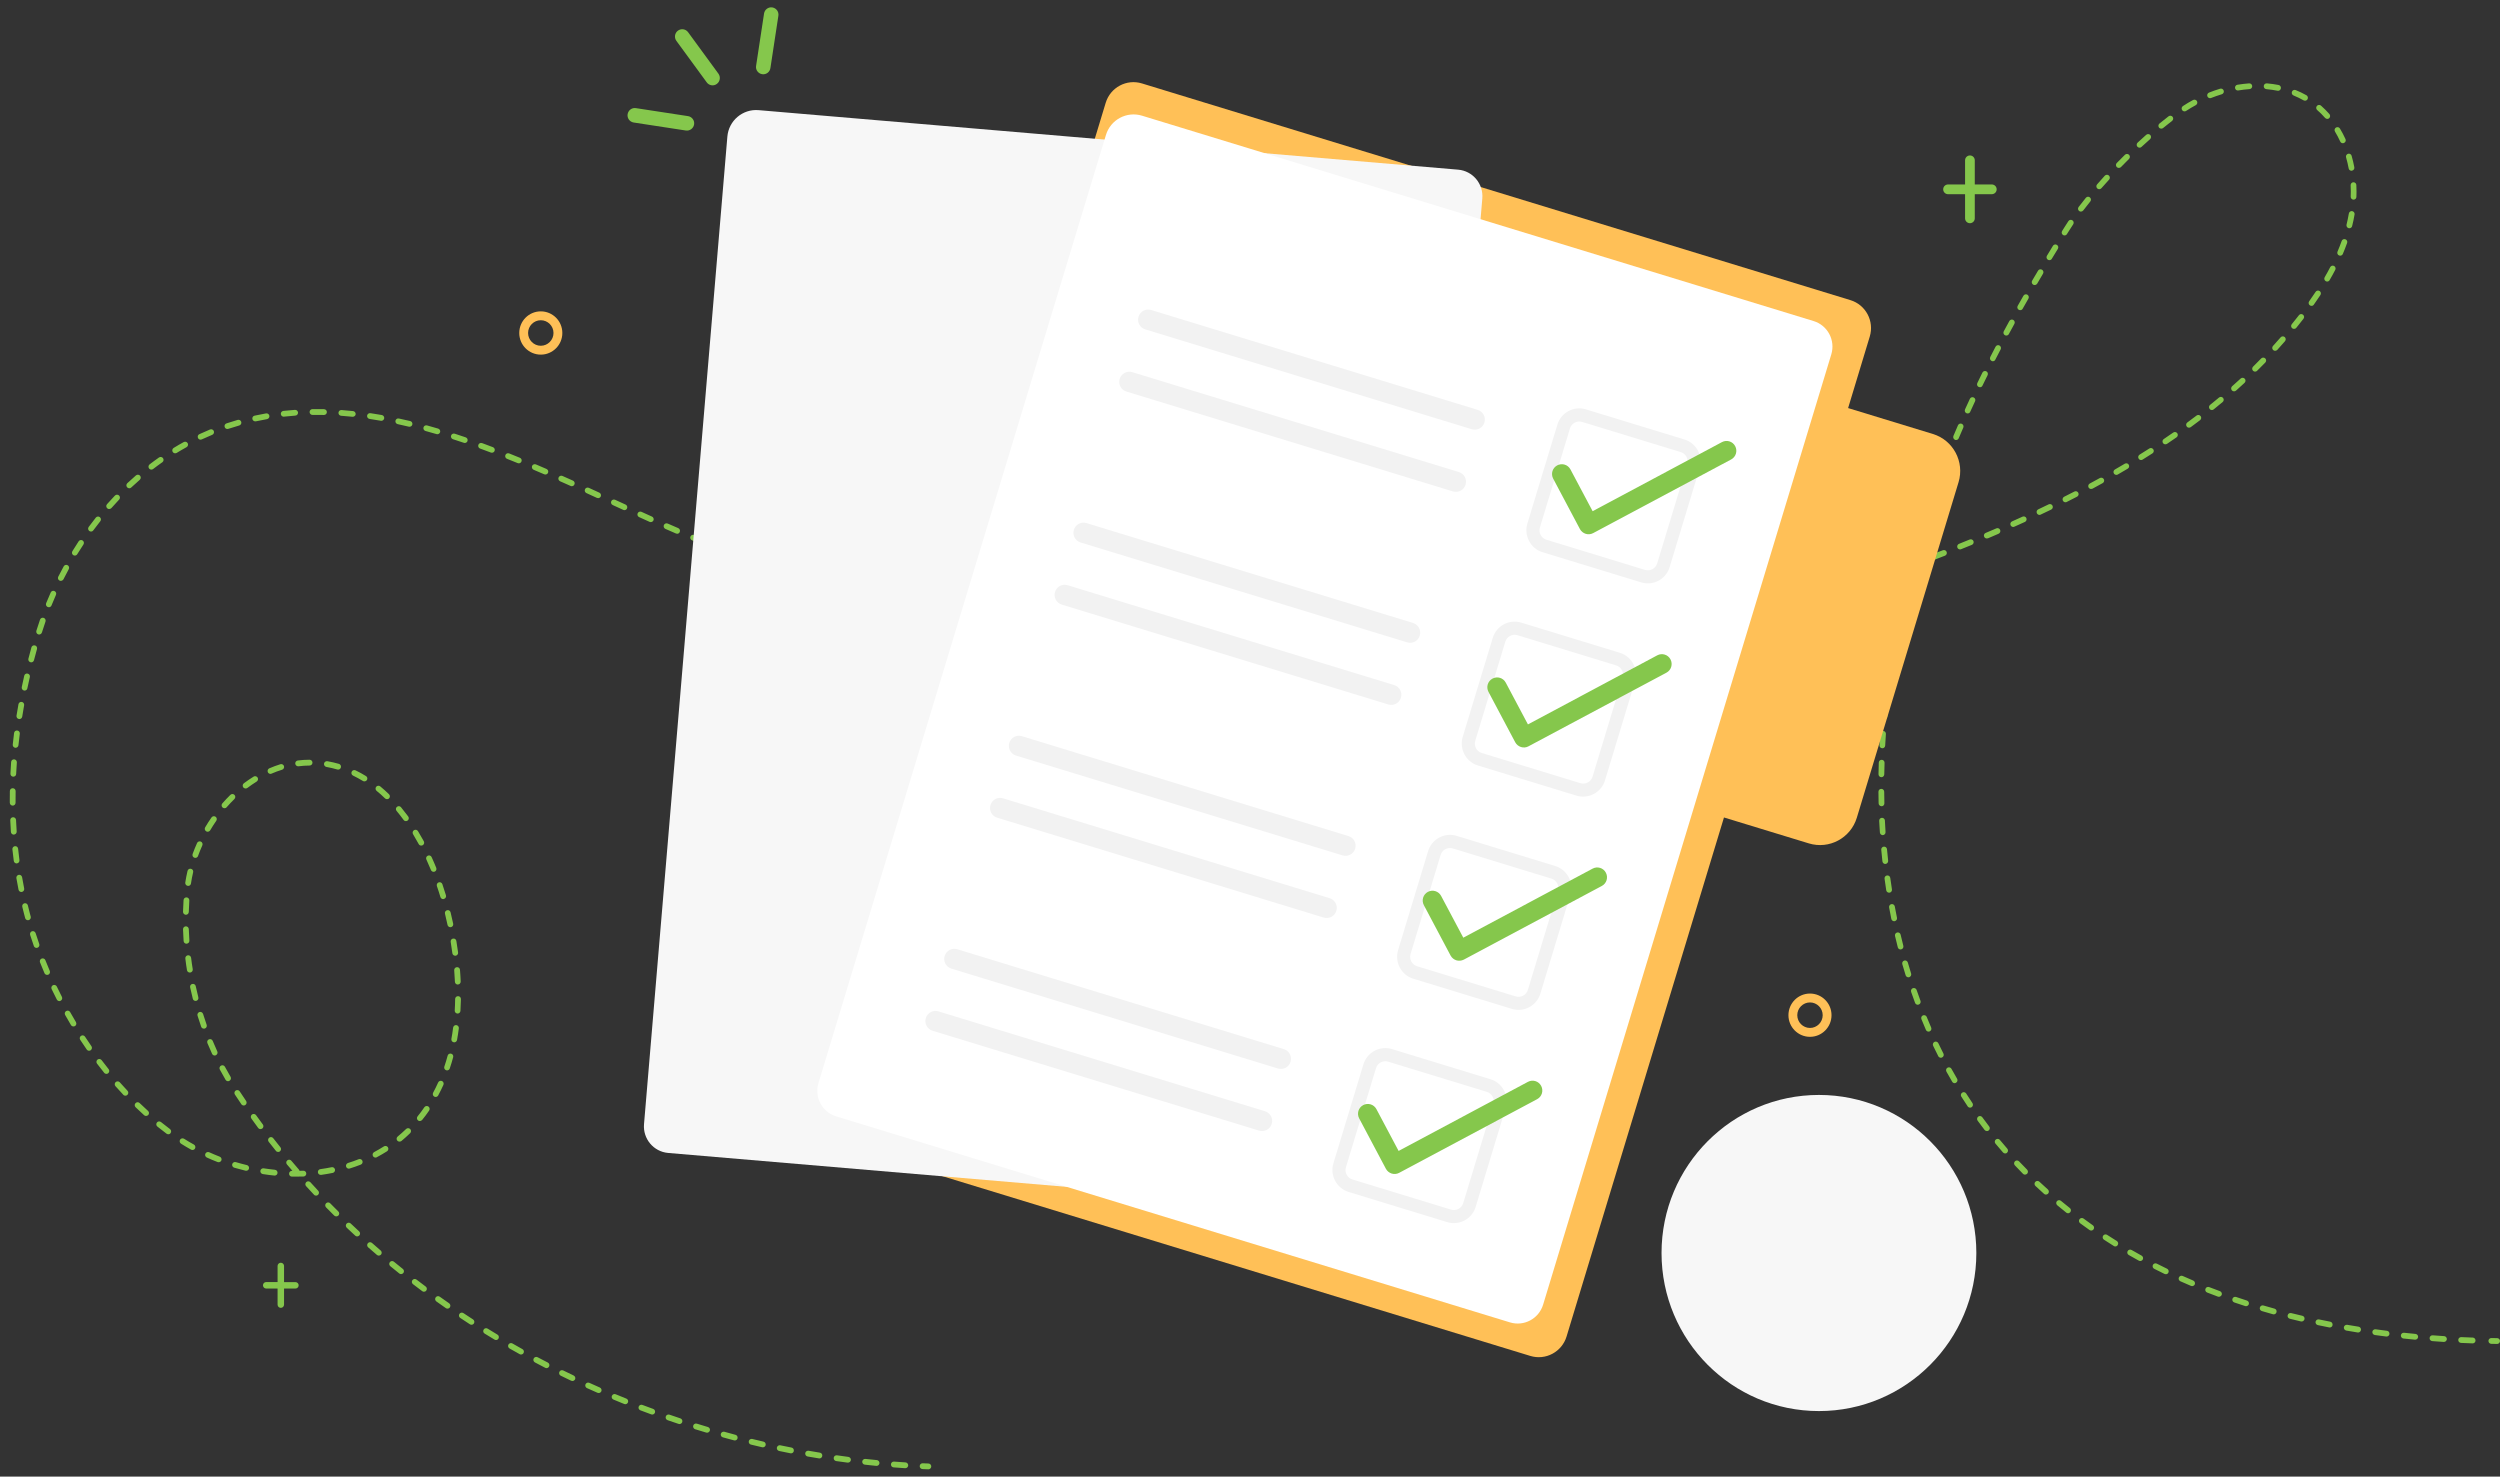 <svg viewBox="0 0 171 101" fill="none" xmlns="http://www.w3.org/2000/svg">
<rect x="0" y="0" width="171" height="101" fill="#333333" stroke="none"/>
<g clip-path="url(#clip0_534_175097)">
<path d="M124.416 96.517C130.361 96.517 135.182 91.677 135.182 85.706C135.182 79.735 130.361 74.894 124.416 74.894C118.47 74.894 113.649 79.735 113.649 85.706C113.649 91.677 118.47 96.517 124.416 96.517Z" fill="#F7F7F7"/>
<path d="M63.501 100.501C63.496 100.501 63.496 100.501 63.492 100.501C63.362 100.497 63.228 100.489 63.097 100.485C62.987 100.481 62.904 100.386 62.908 100.278C62.912 100.167 63.007 100.084 63.113 100.088C63.244 100.092 63.374 100.1 63.508 100.104C63.619 100.108 63.702 100.199 63.698 100.31C63.694 100.417 63.607 100.501 63.501 100.501Z" fill="#85C74C"/>
<path d="M61.925 100.425C61.921 100.425 61.917 100.425 61.913 100.425C61.652 100.409 61.387 100.389 61.123 100.369C61.012 100.362 60.933 100.266 60.941 100.155C60.949 100.044 61.044 99.965 61.154 99.973C61.415 99.993 61.68 100.012 61.937 100.028C62.047 100.036 62.126 100.127 62.122 100.239C62.114 100.342 62.027 100.425 61.925 100.425ZM59.957 100.266C59.949 100.266 59.945 100.266 59.937 100.266C59.677 100.242 59.412 100.215 59.151 100.183C59.044 100.171 58.965 100.072 58.977 99.965C58.989 99.858 59.088 99.778 59.195 99.79C59.455 99.818 59.716 99.846 59.977 99.87C60.084 99.882 60.166 99.977 60.155 100.088C60.143 100.191 60.06 100.266 59.957 100.266ZM57.998 100.044C57.99 100.044 57.982 100.044 57.974 100.044C57.713 100.008 57.448 99.973 57.191 99.937C57.085 99.921 57.01 99.822 57.026 99.711C57.041 99.604 57.14 99.528 57.251 99.544C57.508 99.58 57.772 99.616 58.029 99.651C58.136 99.667 58.215 99.766 58.199 99.874C58.183 99.973 58.096 100.044 57.998 100.044ZM56.05 99.758C56.038 99.758 56.03 99.758 56.018 99.754C55.757 99.711 55.497 99.667 55.24 99.624C55.133 99.604 55.062 99.501 55.078 99.394C55.097 99.286 55.2 99.215 55.307 99.231C55.564 99.274 55.825 99.322 56.081 99.362C56.188 99.378 56.263 99.481 56.243 99.588C56.227 99.687 56.145 99.758 56.05 99.758ZM54.106 99.409C54.094 99.409 54.082 99.409 54.066 99.405C53.809 99.354 53.549 99.302 53.292 99.247C53.185 99.223 53.118 99.12 53.138 99.013C53.162 98.906 53.264 98.838 53.371 98.858C53.628 98.913 53.889 98.965 54.141 99.013C54.248 99.032 54.319 99.139 54.295 99.247C54.284 99.342 54.201 99.409 54.106 99.409ZM52.178 98.997C52.162 98.997 52.15 98.997 52.134 98.993C51.878 98.933 51.621 98.874 51.364 98.81C51.257 98.786 51.194 98.675 51.218 98.572C51.242 98.465 51.352 98.402 51.455 98.425C51.708 98.489 51.965 98.548 52.221 98.608C52.328 98.632 52.395 98.739 52.371 98.846C52.348 98.937 52.269 98.997 52.178 98.997ZM50.262 98.528C50.246 98.528 50.23 98.525 50.21 98.521C49.953 98.453 49.697 98.386 49.444 98.314C49.337 98.287 49.278 98.175 49.306 98.072C49.333 97.969 49.444 97.906 49.547 97.933C49.795 98.001 50.052 98.072 50.305 98.14C50.412 98.168 50.475 98.275 50.447 98.382C50.428 98.469 50.349 98.528 50.262 98.528ZM48.361 97.997C48.342 97.997 48.326 97.993 48.306 97.989C48.053 97.914 47.8 97.838 47.547 97.759C47.445 97.727 47.385 97.616 47.417 97.509C47.449 97.406 47.559 97.346 47.666 97.378C47.915 97.453 48.168 97.533 48.421 97.608C48.523 97.64 48.587 97.751 48.555 97.854C48.523 97.941 48.448 97.997 48.361 97.997ZM46.477 97.406C46.457 97.406 46.437 97.402 46.413 97.394C46.165 97.311 45.912 97.227 45.663 97.14C45.56 97.104 45.505 96.993 45.54 96.886C45.576 96.783 45.687 96.727 45.793 96.763C46.042 96.85 46.291 96.934 46.54 97.017C46.643 97.053 46.698 97.164 46.666 97.267C46.639 97.35 46.56 97.406 46.477 97.406ZM44.612 96.755C44.588 96.755 44.569 96.751 44.545 96.743C44.3 96.652 44.047 96.561 43.802 96.466C43.699 96.426 43.648 96.311 43.687 96.212C43.727 96.108 43.842 96.057 43.94 96.097C44.185 96.188 44.434 96.283 44.679 96.37C44.782 96.406 44.833 96.521 44.798 96.624C44.77 96.704 44.695 96.755 44.612 96.755ZM42.771 96.049C42.747 96.049 42.723 96.045 42.696 96.033C42.451 95.934 42.206 95.835 41.961 95.731C41.858 95.688 41.811 95.573 41.854 95.474C41.898 95.374 42.012 95.323 42.111 95.367C42.352 95.466 42.597 95.569 42.842 95.664C42.945 95.704 42.992 95.819 42.953 95.922C42.921 96.001 42.846 96.049 42.771 96.049ZM40.95 95.283C40.922 95.283 40.898 95.279 40.87 95.267C40.63 95.16 40.385 95.053 40.148 94.946C40.049 94.902 40.005 94.783 40.049 94.684C40.092 94.585 40.211 94.541 40.309 94.585C40.547 94.692 40.791 94.799 41.029 94.906C41.127 94.95 41.175 95.069 41.131 95.168C41.096 95.24 41.025 95.283 40.95 95.283ZM39.152 94.462C39.124 94.462 39.096 94.454 39.069 94.442C38.832 94.327 38.591 94.212 38.354 94.097C38.255 94.049 38.215 93.93 38.263 93.831C38.31 93.732 38.429 93.692 38.528 93.74C38.761 93.855 39.002 93.97 39.239 94.085C39.337 94.133 39.381 94.252 39.334 94.351C39.294 94.418 39.223 94.462 39.152 94.462ZM37.382 93.581C37.35 93.581 37.319 93.573 37.291 93.557C37.058 93.434 36.821 93.311 36.588 93.188C36.493 93.137 36.453 93.018 36.505 92.918C36.556 92.823 36.675 92.784 36.773 92.835C37.003 92.958 37.24 93.081 37.473 93.2C37.572 93.252 37.607 93.371 37.56 93.466C37.52 93.541 37.453 93.581 37.382 93.581ZM35.639 92.649C35.608 92.649 35.572 92.641 35.545 92.625C35.316 92.498 35.082 92.367 34.853 92.236C34.758 92.181 34.727 92.062 34.778 91.966C34.834 91.871 34.952 91.839 35.047 91.891C35.276 92.022 35.505 92.153 35.734 92.28C35.829 92.331 35.865 92.454 35.809 92.55C35.774 92.613 35.707 92.649 35.639 92.649ZM169.131 91.887C169.127 91.887 169.127 91.887 169.123 91.887C168.859 91.879 168.594 91.867 168.333 91.855C168.223 91.851 168.14 91.756 168.144 91.649C168.148 91.538 168.242 91.455 168.349 91.459C168.61 91.47 168.875 91.482 169.135 91.49C169.246 91.494 169.329 91.585 169.325 91.697C169.325 91.8 169.238 91.887 169.131 91.887ZM167.164 91.788C167.16 91.788 167.156 91.788 167.152 91.788C166.891 91.772 166.626 91.752 166.366 91.732C166.255 91.724 166.176 91.629 166.184 91.518C166.192 91.407 166.287 91.328 166.397 91.335C166.658 91.355 166.919 91.375 167.18 91.391C167.29 91.399 167.369 91.494 167.365 91.601C167.353 91.709 167.267 91.788 167.164 91.788ZM33.929 91.657C33.893 91.657 33.858 91.649 33.826 91.629C33.597 91.494 33.372 91.355 33.147 91.216C33.052 91.161 33.024 91.038 33.083 90.943C33.139 90.847 33.261 90.82 33.356 90.879C33.577 91.014 33.802 91.153 34.028 91.288C34.122 91.344 34.15 91.466 34.095 91.562C34.059 91.625 33.996 91.657 33.929 91.657ZM165.2 91.633C165.192 91.633 165.188 91.633 165.18 91.633C164.92 91.609 164.655 91.582 164.394 91.554C164.288 91.542 164.209 91.443 164.22 91.335C164.232 91.228 164.331 91.149 164.438 91.161C164.695 91.189 164.959 91.216 165.22 91.24C165.331 91.252 165.41 91.347 165.398 91.455C165.386 91.558 165.303 91.633 165.2 91.633ZM163.245 91.419C163.237 91.419 163.229 91.419 163.221 91.419C162.96 91.387 162.695 91.351 162.439 91.316C162.332 91.3 162.257 91.201 162.269 91.094C162.281 90.986 162.383 90.911 162.49 90.923C162.747 90.959 163.007 90.994 163.268 91.026C163.375 91.038 163.454 91.137 163.438 91.248C163.426 91.347 163.339 91.419 163.245 91.419ZM161.293 91.145C161.281 91.145 161.273 91.145 161.261 91.141C161 91.101 160.74 91.058 160.483 91.01C160.376 90.99 160.305 90.887 160.321 90.78C160.341 90.673 160.443 90.602 160.55 90.617C160.803 90.661 161.064 90.705 161.324 90.744C161.431 90.76 161.506 90.863 161.49 90.971C161.471 91.074 161.388 91.145 161.293 91.145ZM159.353 90.8C159.341 90.8 159.329 90.8 159.313 90.796C159.057 90.744 158.796 90.693 158.539 90.637C158.432 90.613 158.365 90.51 158.385 90.403C158.409 90.296 158.511 90.229 158.618 90.248C158.871 90.3 159.132 90.356 159.389 90.403C159.495 90.423 159.566 90.53 159.547 90.637C159.531 90.736 159.448 90.8 159.353 90.8ZM32.25 90.613C32.214 90.613 32.175 90.602 32.143 90.582C31.922 90.439 31.697 90.292 31.479 90.145C31.388 90.086 31.365 89.963 31.424 89.871C31.483 89.78 31.606 89.757 31.697 89.816C31.914 89.959 32.135 90.106 32.356 90.248C32.447 90.308 32.475 90.431 32.416 90.522C32.376 90.582 32.313 90.613 32.25 90.613ZM157.429 90.391C157.413 90.391 157.397 90.391 157.385 90.387C157.129 90.328 156.872 90.264 156.619 90.201C156.512 90.173 156.449 90.066 156.477 89.959C156.504 89.852 156.611 89.788 156.718 89.816C156.971 89.879 157.227 89.939 157.48 89.999C157.587 90.022 157.654 90.129 157.626 90.237C157.599 90.328 157.52 90.391 157.429 90.391ZM155.521 89.903C155.505 89.903 155.485 89.899 155.469 89.895C155.212 89.824 154.96 89.752 154.711 89.677C154.604 89.645 154.545 89.538 154.576 89.431C154.608 89.324 154.719 89.264 154.821 89.296C155.07 89.368 155.323 89.439 155.576 89.51C155.683 89.538 155.742 89.649 155.714 89.752C155.687 89.848 155.608 89.903 155.521 89.903ZM30.606 89.51C30.567 89.51 30.527 89.499 30.495 89.475C30.278 89.324 30.061 89.169 29.848 89.019C29.757 88.955 29.737 88.832 29.8 88.741C29.863 88.65 29.986 88.63 30.077 88.693C30.29 88.844 30.507 88.999 30.721 89.145C30.812 89.209 30.831 89.332 30.772 89.423C30.729 89.483 30.669 89.51 30.606 89.51ZM153.632 89.344C153.612 89.344 153.593 89.34 153.573 89.336C153.324 89.257 153.071 89.173 152.822 89.086C152.719 89.05 152.664 88.939 152.7 88.836C152.735 88.733 152.846 88.677 152.949 88.713C153.194 88.796 153.446 88.88 153.691 88.959C153.794 88.991 153.853 89.106 153.818 89.209C153.794 89.288 153.715 89.344 153.632 89.344ZM151.771 88.701C151.748 88.701 151.724 88.697 151.704 88.689C151.455 88.598 151.206 88.503 150.965 88.407C150.863 88.368 150.815 88.253 150.855 88.15C150.894 88.046 151.009 87.999 151.111 88.039C151.352 88.134 151.597 88.225 151.846 88.316C151.949 88.356 152 88.467 151.965 88.57C151.925 88.65 151.85 88.701 151.771 88.701ZM28.998 88.356C28.959 88.356 28.915 88.344 28.88 88.316C28.666 88.158 28.453 87.999 28.247 87.836C28.16 87.769 28.145 87.646 28.212 87.558C28.279 87.471 28.401 87.455 28.488 87.523C28.694 87.681 28.907 87.84 29.117 87.999C29.204 88.062 29.223 88.189 29.156 88.277C29.117 88.328 29.057 88.356 28.998 88.356ZM149.938 87.971C149.914 87.971 149.887 87.967 149.863 87.955C149.622 87.852 149.377 87.745 149.136 87.638C149.037 87.594 148.99 87.475 149.037 87.376C149.081 87.277 149.199 87.229 149.298 87.277C149.535 87.384 149.776 87.487 150.017 87.59C150.116 87.634 150.163 87.749 150.124 87.852C150.088 87.927 150.013 87.971 149.938 87.971ZM148.144 87.158C148.117 87.158 148.085 87.15 148.057 87.138C147.82 87.023 147.579 86.904 147.346 86.785C147.247 86.737 147.212 86.614 147.259 86.519C147.307 86.424 147.429 86.384 147.524 86.432C147.757 86.551 147.99 86.666 148.227 86.781C148.326 86.829 148.366 86.948 148.318 87.047C148.287 87.118 148.215 87.158 148.144 87.158ZM27.434 87.15C27.39 87.15 27.347 87.134 27.311 87.106C27.106 86.94 26.896 86.773 26.695 86.606C26.612 86.535 26.6 86.412 26.667 86.329C26.734 86.245 26.861 86.229 26.944 86.301C27.145 86.467 27.351 86.634 27.556 86.797C27.643 86.864 27.655 86.991 27.588 87.075C27.548 87.122 27.489 87.15 27.434 87.15ZM146.39 86.253C146.359 86.253 146.327 86.245 146.295 86.229C146.062 86.102 145.829 85.972 145.604 85.841C145.509 85.785 145.478 85.666 145.533 85.571C145.588 85.476 145.707 85.444 145.801 85.499C146.027 85.63 146.256 85.757 146.485 85.884C146.58 85.936 146.615 86.059 146.564 86.154C146.528 86.218 146.461 86.253 146.39 86.253ZM25.909 85.884C25.865 85.884 25.818 85.868 25.782 85.837C25.581 85.666 25.379 85.491 25.182 85.317C25.099 85.246 25.091 85.118 25.162 85.035C25.233 84.952 25.359 84.944 25.442 85.015C25.64 85.19 25.837 85.365 26.039 85.535C26.122 85.606 26.13 85.734 26.063 85.813C26.019 85.86 25.964 85.884 25.909 85.884ZM144.687 85.257C144.652 85.257 144.616 85.249 144.585 85.226C144.359 85.087 144.134 84.94 143.913 84.797C143.822 84.738 143.794 84.615 143.854 84.523C143.913 84.432 144.035 84.404 144.126 84.464C144.344 84.607 144.565 84.749 144.79 84.884C144.881 84.944 144.913 85.063 144.853 85.158C144.818 85.226 144.751 85.257 144.687 85.257ZM24.431 84.571C24.384 84.571 24.336 84.555 24.297 84.519C24.103 84.341 23.909 84.158 23.716 83.976C23.637 83.9 23.633 83.773 23.708 83.694C23.783 83.615 23.909 83.611 23.988 83.686C24.178 83.865 24.372 84.047 24.565 84.226C24.644 84.301 24.652 84.424 24.577 84.507C24.538 84.547 24.482 84.571 24.431 84.571ZM143.04 84.17C143 84.17 142.961 84.158 142.925 84.135C142.708 83.984 142.491 83.825 142.281 83.67C142.194 83.607 142.175 83.48 142.238 83.393C142.301 83.305 142.427 83.285 142.514 83.349C142.724 83.504 142.937 83.659 143.15 83.809C143.241 83.873 143.261 83.996 143.198 84.087C143.162 84.138 143.099 84.17 143.04 84.17ZM23.001 83.202C22.949 83.202 22.902 83.182 22.862 83.147C22.677 82.96 22.487 82.774 22.301 82.583C22.226 82.504 22.226 82.381 22.305 82.302C22.384 82.226 22.507 82.226 22.586 82.306C22.768 82.492 22.957 82.683 23.143 82.865C23.222 82.94 23.222 83.067 23.143 83.147C23.099 83.182 23.052 83.202 23.001 83.202ZM141.456 82.988C141.412 82.988 141.369 82.972 141.333 82.944C141.128 82.782 140.918 82.611 140.717 82.441C140.634 82.369 140.622 82.246 140.689 82.163C140.76 82.079 140.883 82.067 140.966 82.135C141.167 82.302 141.373 82.468 141.578 82.631C141.665 82.698 141.677 82.825 141.61 82.909C141.57 82.96 141.515 82.988 141.456 82.988ZM21.618 81.782C21.567 81.782 21.511 81.762 21.476 81.718C21.294 81.528 21.116 81.33 20.938 81.135C20.863 81.056 20.871 80.929 20.95 80.853C21.029 80.778 21.156 80.786 21.231 80.865C21.409 81.06 21.586 81.254 21.764 81.445C21.839 81.524 21.835 81.651 21.756 81.726C21.717 81.766 21.669 81.782 21.618 81.782ZM139.942 81.71C139.895 81.71 139.848 81.695 139.812 81.659C139.614 81.484 139.417 81.302 139.223 81.119C139.144 81.044 139.14 80.917 139.215 80.838C139.29 80.758 139.417 80.754 139.496 80.83C139.686 81.008 139.883 81.187 140.077 81.361C140.16 81.433 140.164 81.56 140.092 81.643C140.049 81.687 139.998 81.71 139.942 81.71ZM20.176 80.481C20.105 80.481 20.038 80.481 19.966 80.481C19.856 80.481 19.769 80.389 19.773 80.278C19.773 80.171 19.864 80.084 19.97 80.084H19.974C19.982 80.084 19.994 80.084 20.002 80.084C19.876 79.937 19.753 79.79 19.627 79.647C19.555 79.564 19.567 79.437 19.65 79.37C19.733 79.298 19.86 79.31 19.927 79.393C20.097 79.592 20.267 79.794 20.441 79.993C20.464 80.02 20.48 80.052 20.484 80.084C20.571 80.08 20.658 80.08 20.745 80.076C20.855 80.072 20.946 80.155 20.95 80.266C20.954 80.377 20.871 80.469 20.761 80.473C20.571 80.473 20.373 80.481 20.176 80.481ZM18.789 80.409C18.781 80.409 18.777 80.409 18.769 80.409C18.505 80.381 18.24 80.35 17.975 80.306C17.869 80.29 17.794 80.187 17.809 80.08C17.825 79.973 17.928 79.897 18.035 79.913C18.291 79.953 18.552 79.985 18.805 80.012C18.912 80.024 18.994 80.12 18.983 80.231C18.975 80.334 18.888 80.409 18.789 80.409ZM21.938 80.362C21.839 80.362 21.756 80.29 21.744 80.191C21.729 80.084 21.804 79.981 21.914 79.969C22.171 79.933 22.428 79.889 22.681 79.838C22.787 79.814 22.89 79.885 22.914 79.993C22.933 80.1 22.866 80.203 22.76 80.227C22.499 80.278 22.234 80.326 21.97 80.362C21.954 80.362 21.946 80.362 21.938 80.362ZM138.508 80.346C138.457 80.346 138.405 80.326 138.37 80.286C138.184 80.1 137.999 79.905 137.817 79.711C137.742 79.632 137.746 79.504 137.825 79.429C137.904 79.354 138.03 79.358 138.105 79.437C138.287 79.627 138.469 79.818 138.654 80.004C138.729 80.084 138.729 80.207 138.654 80.286C138.607 80.326 138.556 80.346 138.508 80.346ZM16.841 80.08C16.826 80.08 16.81 80.08 16.794 80.076C16.537 80.012 16.276 79.945 16.02 79.87C15.917 79.838 15.854 79.727 15.885 79.624C15.917 79.52 16.027 79.457 16.13 79.489C16.379 79.564 16.632 79.632 16.885 79.691C16.991 79.715 17.055 79.822 17.031 79.929C17.011 80.02 16.932 80.08 16.841 80.08ZM23.862 79.937C23.779 79.937 23.7 79.881 23.672 79.798C23.641 79.695 23.7 79.584 23.803 79.548C24.052 79.473 24.297 79.385 24.534 79.29C24.636 79.251 24.751 79.302 24.79 79.401C24.83 79.504 24.779 79.62 24.68 79.659C24.435 79.754 24.178 79.846 23.921 79.925C23.901 79.933 23.882 79.937 23.862 79.937ZM14.957 79.497C14.933 79.497 14.909 79.493 14.886 79.485C14.637 79.389 14.388 79.286 14.147 79.175C14.048 79.132 14.001 79.013 14.048 78.913C14.091 78.814 14.21 78.771 14.309 78.814C14.546 78.921 14.787 79.02 15.028 79.116C15.131 79.155 15.182 79.27 15.142 79.374C15.111 79.445 15.036 79.497 14.957 79.497ZM25.683 79.179C25.612 79.179 25.545 79.139 25.509 79.072C25.458 78.977 25.494 78.854 25.593 78.802C25.822 78.679 26.047 78.548 26.26 78.413C26.351 78.354 26.474 78.382 26.533 78.473C26.592 78.564 26.564 78.687 26.474 78.747C26.248 78.89 26.015 79.025 25.778 79.151C25.747 79.175 25.715 79.179 25.683 79.179ZM137.157 78.897C137.102 78.897 137.046 78.874 137.007 78.83C136.833 78.632 136.659 78.429 136.489 78.223C136.418 78.14 136.43 78.013 136.513 77.945C136.596 77.874 136.722 77.886 136.79 77.969C136.955 78.171 137.129 78.37 137.299 78.568C137.37 78.651 137.362 78.775 137.279 78.85C137.252 78.882 137.204 78.897 137.157 78.897ZM19.026 78.794C18.967 78.794 18.912 78.771 18.872 78.719C18.706 78.513 18.54 78.302 18.378 78.096C18.311 78.009 18.327 77.886 18.414 77.818C18.501 77.751 18.623 77.767 18.69 77.854C18.852 78.06 19.014 78.267 19.18 78.473C19.247 78.556 19.235 78.683 19.149 78.751C19.113 78.782 19.07 78.794 19.026 78.794ZM13.167 78.659C13.135 78.659 13.104 78.651 13.072 78.636C12.839 78.505 12.606 78.37 12.381 78.227C12.29 78.168 12.262 78.044 12.318 77.953C12.377 77.862 12.499 77.834 12.59 77.89C12.807 78.029 13.033 78.16 13.262 78.287C13.357 78.338 13.392 78.461 13.341 78.556C13.305 78.624 13.238 78.659 13.167 78.659ZM27.327 78.088C27.272 78.088 27.212 78.064 27.173 78.017C27.102 77.933 27.117 77.806 27.201 77.739C27.398 77.576 27.592 77.402 27.777 77.223C27.856 77.148 27.979 77.148 28.058 77.227C28.133 77.307 28.133 77.43 28.054 77.509C27.86 77.695 27.659 77.878 27.453 78.049C27.414 78.072 27.37 78.088 27.327 78.088ZM11.512 77.584C11.472 77.584 11.429 77.572 11.393 77.545C11.184 77.386 10.97 77.223 10.765 77.057C10.678 76.989 10.666 76.862 10.733 76.779C10.8 76.692 10.927 76.68 11.01 76.747C11.211 76.91 11.421 77.073 11.626 77.227C11.713 77.291 11.733 77.418 11.666 77.505C11.634 77.556 11.575 77.584 11.512 77.584ZM135.905 77.366C135.845 77.366 135.786 77.338 135.747 77.291C135.585 77.08 135.427 76.866 135.268 76.652C135.205 76.565 135.225 76.438 135.312 76.374C135.399 76.311 135.525 76.331 135.588 76.418C135.743 76.628 135.901 76.842 136.059 77.049C136.126 77.136 136.11 77.259 136.023 77.326C135.991 77.354 135.948 77.366 135.905 77.366ZM17.817 77.231C17.758 77.231 17.699 77.203 17.659 77.152C17.501 76.942 17.343 76.723 17.193 76.509C17.13 76.422 17.149 76.295 17.236 76.231C17.323 76.168 17.45 76.188 17.513 76.275C17.667 76.489 17.821 76.704 17.979 76.914C18.042 77.001 18.027 77.124 17.94 77.192C17.896 77.215 17.857 77.231 17.817 77.231ZM28.714 76.68C28.67 76.68 28.627 76.664 28.591 76.636C28.508 76.569 28.492 76.442 28.564 76.358C28.726 76.16 28.88 75.95 29.026 75.736C29.089 75.644 29.212 75.624 29.302 75.684C29.393 75.747 29.413 75.87 29.354 75.962C29.204 76.184 29.042 76.402 28.872 76.608C28.828 76.656 28.769 76.68 28.714 76.68ZM9.987 76.331C9.939 76.331 9.892 76.315 9.856 76.279C9.663 76.104 9.465 75.922 9.275 75.736C9.196 75.66 9.192 75.533 9.271 75.454C9.347 75.374 9.473 75.37 9.552 75.45C9.742 75.632 9.931 75.811 10.125 75.985C10.208 76.057 10.212 76.184 10.141 76.267C10.097 76.311 10.042 76.331 9.987 76.331ZM134.751 75.763C134.688 75.763 134.624 75.731 134.589 75.676C134.443 75.458 134.297 75.232 134.154 75.009C134.095 74.918 134.123 74.795 134.214 74.736C134.304 74.676 134.427 74.704 134.486 74.795C134.624 75.013 134.771 75.236 134.917 75.454C134.976 75.545 134.952 75.668 134.865 75.728C134.83 75.751 134.79 75.763 134.751 75.763ZM16.671 75.616C16.608 75.616 16.545 75.585 16.509 75.529C16.359 75.311 16.213 75.089 16.067 74.867C16.008 74.775 16.031 74.652 16.122 74.593C16.213 74.533 16.336 74.557 16.395 74.648C16.537 74.867 16.687 75.089 16.833 75.303C16.897 75.394 16.873 75.517 16.782 75.581C16.747 75.605 16.707 75.616 16.671 75.616ZM29.8 75.033C29.768 75.033 29.737 75.025 29.705 75.009C29.61 74.958 29.575 74.839 29.626 74.74C29.749 74.513 29.863 74.279 29.97 74.041C30.014 73.942 30.132 73.898 30.231 73.942C30.33 73.986 30.373 74.105 30.33 74.204C30.219 74.45 30.1 74.692 29.974 74.926C29.938 74.993 29.871 75.033 29.8 75.033ZM8.576 74.946C8.525 74.946 8.469 74.926 8.434 74.882C8.252 74.692 8.074 74.494 7.897 74.295C7.825 74.212 7.833 74.089 7.912 74.014C7.995 73.942 8.118 73.95 8.193 74.029C8.367 74.224 8.544 74.422 8.722 74.609C8.797 74.688 8.793 74.815 8.714 74.89C8.675 74.93 8.627 74.946 8.576 74.946ZM133.7 74.089C133.633 74.089 133.566 74.053 133.53 73.99C133.396 73.764 133.265 73.529 133.135 73.299C133.084 73.204 133.115 73.081 133.21 73.03C133.305 72.978 133.427 73.01 133.479 73.105C133.605 73.331 133.736 73.561 133.866 73.787C133.921 73.883 133.89 74.002 133.795 74.057C133.771 74.077 133.736 74.089 133.7 74.089ZM15.597 73.954C15.53 73.954 15.462 73.918 15.427 73.855C15.293 73.629 15.162 73.391 15.036 73.157C14.984 73.061 15.02 72.938 15.119 72.887C15.213 72.835 15.336 72.871 15.387 72.97C15.51 73.2 15.64 73.43 15.771 73.653C15.826 73.748 15.794 73.867 15.7 73.922C15.668 73.946 15.632 73.954 15.597 73.954ZM7.28 73.454C7.221 73.454 7.166 73.43 7.126 73.379C6.96 73.172 6.794 72.962 6.636 72.752C6.569 72.665 6.589 72.542 6.672 72.474C6.759 72.407 6.881 72.427 6.948 72.51C7.106 72.716 7.268 72.927 7.43 73.129C7.497 73.212 7.486 73.339 7.403 73.406C7.367 73.442 7.324 73.454 7.28 73.454ZM30.578 73.216C30.559 73.216 30.535 73.212 30.515 73.204C30.413 73.168 30.357 73.057 30.393 72.954C30.476 72.712 30.551 72.458 30.618 72.208C30.646 72.101 30.756 72.042 30.859 72.07C30.966 72.097 31.025 72.208 30.997 72.311C30.926 72.573 30.851 72.831 30.764 73.081C30.74 73.161 30.661 73.216 30.578 73.216ZM132.756 72.351C132.685 72.351 132.613 72.311 132.578 72.244C132.459 72.01 132.341 71.768 132.226 71.53C132.179 71.431 132.222 71.312 132.317 71.264C132.416 71.216 132.534 71.26 132.582 71.355C132.696 71.593 132.811 71.828 132.93 72.062C132.981 72.161 132.941 72.28 132.843 72.327C132.815 72.343 132.787 72.351 132.756 72.351ZM14.684 72.197C14.609 72.197 14.538 72.153 14.506 72.081C14.396 71.839 14.289 71.593 14.186 71.347C14.143 71.244 14.194 71.129 14.293 71.09C14.396 71.046 14.51 71.097 14.55 71.197C14.649 71.439 14.755 71.681 14.862 71.915C14.909 72.014 14.866 72.133 14.763 72.177C14.739 72.192 14.712 72.197 14.684 72.197ZM6.095 71.871C6.032 71.871 5.972 71.843 5.933 71.788C5.783 71.57 5.633 71.347 5.487 71.125C5.427 71.034 5.451 70.911 5.542 70.852C5.633 70.792 5.755 70.816 5.814 70.907C5.957 71.125 6.107 71.344 6.253 71.558C6.316 71.649 6.292 71.772 6.206 71.835C6.174 71.859 6.134 71.871 6.095 71.871ZM31.068 71.296C31.056 71.296 31.045 71.296 31.033 71.292C30.926 71.272 30.855 71.169 30.875 71.062C30.922 70.808 30.962 70.55 30.993 70.288C31.009 70.181 31.108 70.102 31.215 70.118C31.321 70.133 31.4 70.233 31.384 70.34C31.349 70.606 31.309 70.875 31.262 71.133C31.246 71.228 31.163 71.296 31.068 71.296ZM131.914 70.562C131.839 70.562 131.764 70.518 131.732 70.443C131.626 70.201 131.523 69.955 131.424 69.709C131.385 69.606 131.432 69.491 131.531 69.451C131.634 69.411 131.748 69.459 131.788 69.558C131.887 69.8 131.989 70.042 132.092 70.284C132.135 70.383 132.092 70.502 131.989 70.546C131.966 70.558 131.938 70.562 131.914 70.562ZM13.945 70.359C13.862 70.359 13.787 70.308 13.76 70.229C13.673 69.979 13.59 69.725 13.511 69.471C13.479 69.368 13.538 69.257 13.641 69.221C13.744 69.189 13.854 69.249 13.89 69.352C13.965 69.602 14.048 69.852 14.135 70.098C14.171 70.201 14.115 70.316 14.012 70.352C13.989 70.356 13.969 70.359 13.945 70.359ZM5.024 70.209C4.957 70.209 4.89 70.173 4.854 70.114C4.72 69.887 4.586 69.653 4.455 69.423C4.4 69.328 4.436 69.205 4.53 69.153C4.625 69.098 4.748 69.134 4.799 69.229C4.925 69.455 5.06 69.685 5.194 69.911C5.249 70.006 5.222 70.126 5.127 70.185C5.091 70.197 5.056 70.209 5.024 70.209ZM31.302 69.328C31.297 69.328 31.294 69.328 31.29 69.328C31.179 69.32 31.096 69.229 31.104 69.118C31.12 68.86 31.128 68.598 31.132 68.332C31.132 68.221 31.222 68.134 31.333 68.138C31.444 68.138 31.531 68.229 31.527 68.34C31.523 68.61 31.511 68.88 31.495 69.141C31.491 69.245 31.404 69.328 31.302 69.328ZM131.175 68.725C131.096 68.725 131.021 68.677 130.99 68.594C130.899 68.348 130.808 68.094 130.721 67.844C130.685 67.741 130.741 67.626 130.844 67.59C130.946 67.555 131.061 67.61 131.096 67.713C131.183 67.959 131.27 68.209 131.361 68.455C131.401 68.558 131.345 68.673 131.246 68.709C131.219 68.721 131.195 68.725 131.175 68.725ZM4.064 68.475C3.993 68.475 3.922 68.435 3.886 68.368C3.764 68.13 3.645 67.892 3.531 67.654C3.483 67.555 3.527 67.436 3.622 67.388C3.72 67.34 3.839 67.384 3.886 67.479C3.997 67.713 4.116 67.951 4.234 68.185C4.285 68.284 4.246 68.404 4.147 68.451C4.123 68.467 4.096 68.475 4.064 68.475ZM13.376 68.463C13.29 68.463 13.207 68.404 13.187 68.312C13.123 68.054 13.06 67.793 13.005 67.535C12.981 67.428 13.049 67.32 13.155 67.301C13.262 67.277 13.368 67.344 13.388 67.451C13.444 67.705 13.503 67.963 13.566 68.217C13.594 68.324 13.53 68.431 13.424 68.459C13.412 68.459 13.392 68.463 13.376 68.463ZM31.313 67.344C31.207 67.344 31.12 67.261 31.116 67.154C31.104 66.896 31.088 66.63 31.068 66.368C31.061 66.257 31.14 66.162 31.25 66.154C31.361 66.146 31.456 66.225 31.463 66.337C31.483 66.602 31.503 66.872 31.511 67.134C31.515 67.245 31.432 67.336 31.321 67.34C31.317 67.344 31.317 67.344 31.313 67.344ZM130.535 66.848C130.452 66.848 130.373 66.793 130.346 66.71C130.267 66.46 130.192 66.202 130.117 65.948C130.085 65.841 130.148 65.734 130.251 65.702C130.358 65.67 130.464 65.734 130.496 65.837C130.567 66.091 130.646 66.344 130.721 66.59C130.753 66.694 130.693 66.805 130.591 66.84C130.575 66.848 130.555 66.848 130.535 66.848ZM3.223 66.682C3.148 66.682 3.073 66.638 3.041 66.563C2.934 66.317 2.832 66.071 2.737 65.825C2.697 65.722 2.745 65.606 2.847 65.567C2.95 65.527 3.065 65.575 3.104 65.678C3.199 65.92 3.302 66.166 3.404 66.408C3.448 66.507 3.4 66.626 3.302 66.67C3.274 66.678 3.246 66.682 3.223 66.682ZM12.981 66.523C12.886 66.523 12.803 66.452 12.788 66.356C12.744 66.094 12.709 65.829 12.677 65.563C12.665 65.456 12.74 65.357 12.851 65.341C12.958 65.329 13.056 65.404 13.072 65.515C13.104 65.773 13.139 66.035 13.183 66.293C13.199 66.4 13.127 66.503 13.021 66.519C13.001 66.519 12.989 66.523 12.981 66.523ZM31.14 65.372C31.041 65.372 30.958 65.301 30.942 65.202C30.906 64.944 30.871 64.682 30.827 64.424C30.808 64.317 30.883 64.214 30.989 64.198C31.096 64.178 31.199 64.254 31.215 64.361C31.258 64.623 31.297 64.888 31.333 65.15C31.349 65.257 31.27 65.357 31.163 65.372C31.155 65.372 31.147 65.372 31.14 65.372ZM129.998 64.944C129.911 64.944 129.828 64.884 129.808 64.793C129.745 64.539 129.682 64.277 129.619 64.019C129.595 63.912 129.658 63.805 129.765 63.782C129.872 63.758 129.978 63.821 130.002 63.928C130.061 64.186 130.124 64.44 130.188 64.694C130.215 64.801 130.152 64.908 130.045 64.936C130.034 64.94 130.018 64.944 129.998 64.944ZM2.5 64.837C2.417 64.837 2.342 64.785 2.314 64.706C2.227 64.456 2.14 64.202 2.061 63.948C2.03 63.845 2.085 63.734 2.188 63.698C2.29 63.666 2.401 63.722 2.436 63.825C2.515 64.071 2.598 64.325 2.685 64.571C2.721 64.674 2.67 64.789 2.563 64.825C2.543 64.833 2.523 64.837 2.5 64.837ZM12.756 64.551C12.653 64.551 12.566 64.472 12.559 64.365C12.539 64.099 12.527 63.829 12.519 63.567C12.515 63.456 12.602 63.365 12.709 63.361C12.819 63.357 12.91 63.444 12.914 63.551C12.922 63.809 12.934 64.075 12.954 64.337C12.962 64.448 12.879 64.539 12.772 64.547C12.768 64.551 12.76 64.551 12.756 64.551ZM30.804 63.42C30.713 63.42 30.63 63.357 30.61 63.262C30.555 63.008 30.495 62.75 30.436 62.496C30.409 62.389 30.476 62.282 30.582 62.258C30.689 62.23 30.796 62.298 30.82 62.405C30.883 62.663 30.942 62.925 30.997 63.182C31.021 63.289 30.954 63.397 30.847 63.416C30.831 63.416 30.816 63.42 30.804 63.42ZM129.559 63.012C129.469 63.012 129.386 62.948 129.366 62.853C129.315 62.595 129.263 62.333 129.216 62.072C129.196 61.964 129.267 61.861 129.374 61.841C129.48 61.822 129.583 61.893 129.603 62C129.65 62.258 129.702 62.52 129.753 62.774C129.777 62.881 129.706 62.984 129.599 63.008C129.587 63.012 129.571 63.012 129.559 63.012ZM1.911 62.944C1.824 62.944 1.745 62.885 1.721 62.797C1.694 62.702 1.67 62.607 1.646 62.512C1.603 62.353 1.563 62.187 1.524 62.024C1.5 61.917 1.563 61.81 1.67 61.786C1.777 61.758 1.883 61.825 1.907 61.933C1.947 62.091 1.986 62.254 2.026 62.413C2.049 62.508 2.073 62.599 2.101 62.694C2.128 62.801 2.069 62.909 1.962 62.936C1.947 62.94 1.931 62.944 1.911 62.944ZM12.717 62.571H12.713C12.602 62.567 12.519 62.476 12.519 62.369C12.527 62.103 12.539 61.833 12.555 61.568C12.562 61.456 12.657 61.373 12.764 61.381C12.875 61.389 12.954 61.484 12.95 61.591C12.934 61.849 12.922 62.115 12.914 62.377C12.91 62.484 12.823 62.571 12.717 62.571ZM30.314 61.5C30.231 61.5 30.152 61.445 30.124 61.357C30.049 61.107 29.97 60.853 29.883 60.608C29.848 60.504 29.903 60.389 30.006 60.354C30.108 60.318 30.223 60.373 30.258 60.477C30.345 60.727 30.424 60.984 30.503 61.238C30.535 61.342 30.476 61.453 30.373 61.484C30.353 61.496 30.334 61.5 30.314 61.5ZM129.212 61.06C129.117 61.06 129.03 60.988 129.018 60.893C128.979 60.635 128.939 60.369 128.904 60.104C128.888 59.996 128.963 59.893 129.074 59.881C129.18 59.866 129.283 59.941 129.295 60.052C129.33 60.314 129.37 60.576 129.409 60.834C129.425 60.941 129.354 61.044 129.243 61.06C129.232 61.06 129.22 61.06 129.212 61.06ZM1.461 61.012C1.37 61.012 1.287 60.949 1.267 60.853C1.216 60.596 1.168 60.33 1.121 60.068C1.101 59.961 1.176 59.858 1.283 59.838C1.389 59.818 1.492 59.893 1.512 60.001C1.555 60.258 1.603 60.52 1.654 60.774C1.674 60.881 1.607 60.984 1.5 61.008C1.488 61.012 1.472 61.012 1.461 61.012ZM12.871 60.596C12.863 60.596 12.851 60.596 12.839 60.592C12.732 60.576 12.657 60.473 12.673 60.365C12.713 60.104 12.764 59.834 12.827 59.572C12.851 59.465 12.958 59.397 13.064 59.425C13.171 59.449 13.238 59.556 13.21 59.663C13.151 59.917 13.1 60.171 13.064 60.425C13.052 60.528 12.97 60.596 12.871 60.596ZM29.658 59.632C29.579 59.632 29.508 59.584 29.476 59.508C29.377 59.267 29.271 59.025 29.164 58.79C29.117 58.691 29.16 58.572 29.263 58.529C29.362 58.481 29.48 58.525 29.524 58.628C29.634 58.866 29.741 59.116 29.84 59.362C29.879 59.465 29.832 59.58 29.733 59.62C29.705 59.627 29.682 59.632 29.658 59.632ZM128.955 59.096C128.856 59.096 128.769 59.02 128.757 58.917C128.73 58.656 128.702 58.39 128.678 58.124C128.667 58.013 128.75 57.918 128.856 57.91C128.967 57.902 129.062 57.981 129.07 58.088C129.093 58.35 129.121 58.612 129.149 58.874C129.16 58.981 129.081 59.08 128.975 59.092C128.967 59.096 128.959 59.096 128.955 59.096ZM1.141 59.06C1.042 59.06 0.959 58.989 0.943 58.89C0.907 58.628 0.876 58.362 0.848 58.096C0.836 57.989 0.915 57.89 1.022 57.878C1.133 57.866 1.227 57.945 1.239 58.052C1.267 58.314 1.299 58.576 1.33 58.834C1.346 58.941 1.267 59.04 1.16 59.056C1.156 59.056 1.148 59.06 1.141 59.06ZM13.361 58.679C13.337 58.679 13.317 58.675 13.293 58.667C13.191 58.632 13.139 58.517 13.175 58.413C13.266 58.163 13.368 57.91 13.479 57.664C13.523 57.564 13.641 57.521 13.74 57.564C13.839 57.608 13.882 57.727 13.839 57.826C13.732 58.064 13.633 58.306 13.546 58.548C13.519 58.632 13.444 58.679 13.361 58.679ZM28.812 57.838C28.741 57.838 28.674 57.803 28.639 57.735C28.512 57.505 28.382 57.275 28.251 57.057C28.196 56.961 28.224 56.842 28.319 56.783C28.413 56.727 28.532 56.755 28.591 56.85C28.726 57.072 28.86 57.307 28.99 57.545C29.042 57.64 29.006 57.763 28.911 57.814C28.876 57.83 28.844 57.838 28.812 57.838ZM128.781 57.124C128.678 57.124 128.592 57.045 128.584 56.938C128.568 56.676 128.552 56.406 128.536 56.144C128.532 56.033 128.615 55.942 128.722 55.938C128.829 55.934 128.923 56.017 128.927 56.124C128.939 56.386 128.955 56.652 128.971 56.914C128.979 57.025 128.896 57.116 128.785 57.124C128.789 57.124 128.785 57.124 128.781 57.124ZM0.943 57.088C0.84 57.088 0.753 57.009 0.745 56.902C0.726 56.64 0.714 56.37 0.702 56.104C0.698 55.993 0.781 55.902 0.892 55.898C0.998 55.894 1.093 55.977 1.097 56.089C1.109 56.35 1.125 56.616 1.141 56.874C1.148 56.985 1.065 57.076 0.959 57.084C0.951 57.084 0.947 57.088 0.943 57.088ZM14.202 56.89C14.167 56.89 14.135 56.882 14.103 56.862C14.008 56.807 13.977 56.684 14.032 56.592C14.167 56.362 14.313 56.132 14.467 55.914C14.53 55.823 14.652 55.803 14.743 55.862C14.834 55.926 14.854 56.049 14.795 56.14C14.649 56.35 14.506 56.573 14.376 56.795C14.336 56.854 14.269 56.89 14.202 56.89ZM27.762 56.164C27.702 56.164 27.639 56.136 27.604 56.081C27.449 55.866 27.287 55.66 27.125 55.466C27.054 55.382 27.066 55.255 27.153 55.188C27.236 55.117 27.363 55.128 27.43 55.216C27.596 55.418 27.762 55.632 27.924 55.85C27.987 55.938 27.967 56.065 27.88 56.128C27.845 56.152 27.801 56.164 27.762 56.164ZM15.356 55.283C15.308 55.283 15.265 55.267 15.225 55.236C15.142 55.164 15.134 55.037 15.206 54.954C15.383 54.752 15.569 54.553 15.759 54.367C15.838 54.291 15.96 54.291 16.039 54.371C16.114 54.45 16.114 54.573 16.035 54.652C15.854 54.831 15.672 55.021 15.502 55.216C15.466 55.263 15.411 55.283 15.356 55.283ZM128.694 55.144C128.588 55.144 128.501 55.057 128.497 54.95C128.489 54.688 128.485 54.418 128.485 54.156C128.485 54.045 128.572 53.958 128.682 53.958C128.789 53.958 128.88 54.045 128.88 54.156C128.884 54.418 128.888 54.684 128.892 54.946C128.896 55.057 128.809 55.148 128.698 55.148C128.698 55.144 128.694 55.144 128.694 55.144ZM0.868 55.105C0.761 55.105 0.67 55.017 0.67 54.906C0.67 54.823 0.67 54.74 0.67 54.652C0.67 54.474 0.67 54.287 0.674 54.109C0.674 53.998 0.765 53.91 0.876 53.914C0.986 53.914 1.073 54.006 1.069 54.117C1.065 54.295 1.065 54.478 1.065 54.656C1.065 54.74 1.065 54.823 1.065 54.906C1.065 55.017 0.979 55.105 0.868 55.105ZM26.474 54.664C26.422 54.664 26.375 54.644 26.335 54.609C26.149 54.426 25.956 54.252 25.758 54.093C25.675 54.022 25.664 53.898 25.731 53.815C25.802 53.732 25.924 53.72 26.007 53.787C26.209 53.954 26.414 54.137 26.608 54.327C26.687 54.402 26.687 54.529 26.612 54.609C26.576 54.644 26.525 54.664 26.474 54.664ZM16.798 53.934C16.739 53.934 16.679 53.906 16.64 53.855C16.573 53.768 16.592 53.645 16.679 53.577C16.897 53.414 17.122 53.26 17.347 53.121C17.438 53.061 17.56 53.093 17.62 53.184C17.679 53.276 17.647 53.399 17.556 53.458C17.343 53.593 17.126 53.74 16.92 53.895C16.881 53.922 16.841 53.934 16.798 53.934ZM24.925 53.446C24.889 53.446 24.854 53.438 24.822 53.418C24.601 53.284 24.376 53.161 24.146 53.05C24.048 53.002 24.008 52.883 24.056 52.784C24.103 52.684 24.221 52.645 24.32 52.692C24.561 52.807 24.798 52.938 25.031 53.081C25.126 53.137 25.154 53.26 25.099 53.355C25.055 53.41 24.992 53.446 24.925 53.446ZM128.686 53.161C128.682 53.161 128.682 53.161 128.686 53.161C128.576 53.161 128.489 53.069 128.489 52.958C128.493 52.696 128.501 52.427 128.509 52.161C128.512 52.05 128.603 51.966 128.714 51.97C128.825 51.974 128.908 52.066 128.904 52.177C128.896 52.438 128.888 52.704 128.884 52.966C128.88 53.077 128.793 53.161 128.686 53.161ZM0.911 53.125C0.907 53.125 0.904 53.125 0.9 53.125C0.789 53.121 0.706 53.026 0.714 52.919C0.726 52.657 0.745 52.387 0.761 52.121C0.769 52.01 0.864 51.931 0.971 51.939C1.081 51.947 1.16 52.042 1.152 52.153C1.133 52.415 1.117 52.681 1.105 52.938C1.105 53.041 1.018 53.125 0.911 53.125ZM18.501 52.934C18.426 52.934 18.351 52.891 18.319 52.815C18.276 52.716 18.323 52.597 18.422 52.553C18.671 52.446 18.927 52.351 19.18 52.272C19.283 52.24 19.394 52.3 19.425 52.403C19.457 52.506 19.398 52.617 19.295 52.649C19.054 52.724 18.813 52.811 18.576 52.915C18.552 52.93 18.524 52.934 18.501 52.934ZM23.127 52.641C23.107 52.641 23.092 52.637 23.072 52.633C22.827 52.562 22.578 52.502 22.325 52.458C22.218 52.438 22.147 52.335 22.163 52.228C22.183 52.121 22.286 52.05 22.392 52.066C22.657 52.113 22.922 52.173 23.182 52.248C23.289 52.28 23.348 52.387 23.317 52.494C23.293 52.585 23.214 52.641 23.127 52.641ZM20.393 52.415C20.294 52.415 20.211 52.339 20.196 52.24C20.184 52.133 20.259 52.034 20.366 52.018C20.634 51.982 20.907 51.966 21.175 51.966C21.286 51.966 21.373 52.054 21.373 52.165C21.373 52.276 21.286 52.363 21.175 52.363C20.922 52.363 20.666 52.383 20.413 52.415C20.413 52.415 20.401 52.415 20.393 52.415ZM128.753 51.181C128.75 51.181 128.746 51.181 128.742 51.181C128.631 51.177 128.548 51.082 128.556 50.971C128.572 50.705 128.588 50.439 128.603 50.177C128.611 50.066 128.706 49.987 128.813 49.995C128.923 50.002 129.002 50.098 128.995 50.205C128.975 50.467 128.959 50.733 128.947 50.994C128.943 51.101 128.856 51.181 128.753 51.181ZM1.065 51.149C1.058 51.149 1.05 51.149 1.046 51.149C0.939 51.137 0.86 51.038 0.872 50.931C0.9 50.669 0.931 50.403 0.963 50.137C0.975 50.03 1.073 49.951 1.184 49.967C1.291 49.979 1.37 50.082 1.354 50.189C1.322 50.451 1.291 50.713 1.263 50.971C1.251 51.074 1.164 51.149 1.065 51.149ZM128.896 49.205C128.888 49.205 128.884 49.205 128.876 49.205C128.769 49.193 128.686 49.098 128.698 48.991C128.722 48.729 128.75 48.459 128.777 48.197C128.789 48.09 128.888 48.011 128.995 48.023C129.101 48.035 129.18 48.134 129.168 48.241C129.141 48.503 129.113 48.765 129.089 49.026C129.085 49.13 128.998 49.205 128.896 49.205ZM1.326 49.185C1.314 49.185 1.306 49.185 1.295 49.181C1.188 49.165 1.113 49.062 1.129 48.955C1.168 48.693 1.216 48.431 1.263 48.169C1.283 48.062 1.386 47.991 1.492 48.011C1.599 48.031 1.67 48.134 1.65 48.241C1.603 48.499 1.559 48.761 1.52 49.019C1.504 49.114 1.421 49.185 1.326 49.185ZM1.682 47.237C1.67 47.237 1.654 47.237 1.642 47.233C1.536 47.209 1.468 47.106 1.488 46.999C1.544 46.741 1.599 46.479 1.658 46.221C1.682 46.114 1.788 46.047 1.895 46.075C2.002 46.099 2.069 46.206 2.041 46.313C1.982 46.567 1.927 46.828 1.871 47.082C1.856 47.17 1.777 47.237 1.682 47.237ZM129.113 47.233C129.105 47.233 129.097 47.233 129.089 47.233C128.983 47.217 128.904 47.118 128.919 47.011C128.947 46.809 128.975 46.602 129.002 46.396L129.026 46.221C129.042 46.114 129.141 46.039 129.251 46.055C129.358 46.071 129.433 46.17 129.417 46.281L129.394 46.456C129.366 46.658 129.338 46.864 129.311 47.063C129.295 47.162 129.212 47.233 129.113 47.233ZM91.667 45.702C91.556 45.702 91.469 45.614 91.469 45.503C91.469 45.392 91.556 45.305 91.667 45.305C91.927 45.305 92.192 45.305 92.457 45.301C92.564 45.301 92.654 45.388 92.654 45.499C92.654 45.611 92.567 45.698 92.457 45.698C92.196 45.702 91.927 45.702 91.667 45.702ZM90.481 45.698C90.217 45.694 89.952 45.694 89.687 45.69C89.577 45.69 89.49 45.599 89.494 45.487C89.494 45.376 89.585 45.293 89.695 45.293C89.956 45.297 90.221 45.301 90.481 45.301C90.592 45.301 90.679 45.392 90.679 45.499C90.679 45.611 90.592 45.698 90.481 45.698ZM93.642 45.682C93.535 45.682 93.449 45.595 93.445 45.487C93.441 45.376 93.528 45.289 93.638 45.285C93.899 45.281 94.164 45.273 94.424 45.269H94.428C94.535 45.269 94.622 45.357 94.626 45.464C94.63 45.575 94.543 45.666 94.432 45.666C94.172 45.674 93.907 45.678 93.642 45.682ZM88.51 45.662H88.506C88.245 45.654 87.977 45.646 87.716 45.638C87.605 45.634 87.522 45.543 87.526 45.432C87.53 45.321 87.621 45.237 87.732 45.242C87.992 45.249 88.257 45.257 88.518 45.265C88.629 45.269 88.712 45.361 88.712 45.468C88.704 45.579 88.617 45.662 88.51 45.662ZM95.614 45.63C95.507 45.63 95.42 45.547 95.416 45.44C95.412 45.329 95.499 45.237 95.606 45.234C95.867 45.226 96.131 45.214 96.392 45.202C96.503 45.198 96.594 45.281 96.597 45.392C96.601 45.503 96.518 45.595 96.408 45.599C96.143 45.611 95.882 45.618 95.618 45.63C95.618 45.63 95.618 45.63 95.614 45.63ZM86.538 45.599C86.535 45.599 86.535 45.599 86.531 45.599C86.27 45.587 86.001 45.575 85.74 45.563C85.63 45.559 85.547 45.464 85.555 45.356C85.559 45.245 85.653 45.162 85.76 45.17C86.021 45.182 86.286 45.194 86.546 45.206C86.657 45.21 86.74 45.301 86.736 45.412C86.732 45.515 86.641 45.599 86.538 45.599ZM97.585 45.543C97.482 45.543 97.395 45.46 97.388 45.356C97.384 45.245 97.467 45.154 97.573 45.146C97.834 45.134 98.099 45.118 98.359 45.103C98.466 45.095 98.561 45.178 98.569 45.289C98.577 45.4 98.494 45.491 98.383 45.499C98.118 45.515 97.858 45.531 97.593 45.543C97.593 45.543 97.589 45.543 97.585 45.543ZM84.567 45.495C84.563 45.495 84.559 45.495 84.555 45.495C84.294 45.48 84.03 45.464 83.765 45.448C83.654 45.44 83.575 45.345 83.579 45.237C83.583 45.13 83.682 45.047 83.789 45.051C84.049 45.067 84.314 45.087 84.575 45.099C84.686 45.107 84.769 45.198 84.761 45.309C84.757 45.416 84.67 45.495 84.567 45.495ZM99.557 45.424C99.454 45.424 99.367 45.345 99.359 45.237C99.351 45.126 99.434 45.035 99.541 45.027C99.802 45.007 100.066 44.992 100.327 44.972C100.438 44.964 100.532 45.047 100.54 45.154C100.548 45.265 100.465 45.361 100.359 45.368C100.094 45.388 99.833 45.408 99.569 45.424C99.564 45.424 99.561 45.424 99.557 45.424ZM82.596 45.364C82.592 45.364 82.584 45.364 82.58 45.364C82.319 45.345 82.05 45.325 81.79 45.301C81.679 45.293 81.6 45.198 81.608 45.087C81.616 44.976 81.71 44.896 81.821 44.904C82.082 44.924 82.347 44.948 82.607 44.968C82.718 44.976 82.797 45.071 82.789 45.182C82.785 45.285 82.698 45.364 82.596 45.364ZM2.136 45.305C2.12 45.305 2.105 45.301 2.085 45.297C1.978 45.269 1.915 45.162 1.943 45.055C2.01 44.801 2.077 44.543 2.148 44.285C2.176 44.178 2.286 44.119 2.393 44.147C2.5 44.174 2.559 44.285 2.531 44.392C2.46 44.646 2.393 44.9 2.326 45.154C2.302 45.245 2.223 45.305 2.136 45.305ZM129.397 45.273C129.386 45.273 129.378 45.273 129.366 45.269C129.259 45.253 129.184 45.15 129.204 45.043C129.247 44.781 129.291 44.515 129.334 44.258C129.354 44.15 129.457 44.079 129.563 44.095C129.67 44.115 129.741 44.218 129.725 44.325C129.682 44.583 129.638 44.845 129.595 45.103C129.575 45.206 129.492 45.273 129.397 45.273ZM101.524 45.273C101.421 45.273 101.334 45.194 101.327 45.091C101.319 44.98 101.398 44.884 101.508 44.877C101.769 44.853 102.03 44.829 102.295 44.805C102.405 44.793 102.5 44.877 102.508 44.984C102.52 45.091 102.437 45.19 102.33 45.198C102.069 45.222 101.801 45.245 101.544 45.269C101.536 45.273 101.532 45.273 101.524 45.273ZM80.632 45.198C80.624 45.198 80.62 45.198 80.612 45.198C80.352 45.174 80.087 45.146 79.826 45.123C79.719 45.111 79.636 45.015 79.648 44.904C79.66 44.797 79.755 44.714 79.865 44.726C80.126 44.754 80.387 44.777 80.652 44.801C80.762 44.813 80.841 44.908 80.829 45.015C80.818 45.118 80.731 45.198 80.632 45.198ZM103.492 45.087C103.393 45.087 103.306 45.011 103.294 44.908C103.282 44.801 103.361 44.702 103.472 44.69C103.733 44.662 103.993 44.635 104.254 44.607C104.361 44.595 104.46 44.674 104.471 44.781C104.483 44.888 104.404 44.988 104.298 44.999C104.037 45.027 103.772 45.055 103.511 45.083C103.504 45.087 103.496 45.087 103.492 45.087ZM78.668 44.995C78.66 44.995 78.653 44.995 78.645 44.995C78.384 44.968 78.119 44.936 77.859 44.904C77.752 44.892 77.673 44.793 77.685 44.686C77.697 44.579 77.795 44.5 77.902 44.511C78.163 44.543 78.423 44.571 78.684 44.599C78.791 44.611 78.87 44.71 78.858 44.817C78.85 44.92 78.767 44.995 78.668 44.995ZM105.451 44.869C105.353 44.869 105.266 44.793 105.254 44.694C105.242 44.587 105.317 44.488 105.428 44.472C105.688 44.44 105.953 44.408 106.21 44.377C106.317 44.365 106.415 44.44 106.431 44.547C106.443 44.654 106.368 44.754 106.261 44.769C106 44.801 105.74 44.837 105.475 44.865C105.467 44.868 105.459 44.869 105.451 44.869ZM76.705 44.761C76.697 44.761 76.689 44.761 76.681 44.761C76.42 44.73 76.156 44.694 75.899 44.658C75.792 44.642 75.713 44.543 75.729 44.436C75.745 44.329 75.844 44.25 75.95 44.266C76.211 44.301 76.472 44.333 76.733 44.369C76.839 44.381 76.918 44.484 76.902 44.591C76.891 44.69 76.804 44.761 76.705 44.761ZM107.411 44.615C107.312 44.615 107.229 44.543 107.217 44.444C107.202 44.337 107.277 44.234 107.387 44.222C107.644 44.186 107.909 44.15 108.169 44.111C108.276 44.095 108.379 44.17 108.395 44.277C108.41 44.385 108.335 44.488 108.229 44.504C107.968 44.539 107.703 44.579 107.446 44.615C107.427 44.615 107.419 44.615 107.411 44.615ZM74.749 44.496C74.741 44.496 74.729 44.496 74.722 44.492C74.465 44.456 74.2 44.416 73.939 44.377C73.832 44.361 73.757 44.258 73.773 44.15C73.789 44.043 73.892 43.968 73.999 43.984C74.259 44.023 74.52 44.063 74.777 44.099C74.883 44.115 74.959 44.214 74.943 44.325C74.931 44.424 74.848 44.496 74.749 44.496ZM109.363 44.329C109.268 44.329 109.181 44.258 109.169 44.162C109.153 44.055 109.224 43.952 109.335 43.936C109.592 43.897 109.857 43.853 110.113 43.813C110.22 43.797 110.323 43.869 110.339 43.976C110.354 44.083 110.283 44.186 110.177 44.202C109.916 44.246 109.655 44.285 109.394 44.325C109.382 44.329 109.375 44.329 109.363 44.329ZM72.801 44.198C72.79 44.198 72.782 44.198 72.77 44.194C72.513 44.15 72.248 44.107 71.991 44.063C71.885 44.043 71.81 43.944 71.829 43.833C71.849 43.726 71.948 43.651 72.059 43.67C72.319 43.714 72.58 43.758 72.837 43.801C72.944 43.817 73.019 43.92 72.999 44.027C72.979 44.127 72.896 44.198 72.801 44.198ZM111.31 44.012C111.216 44.012 111.133 43.944 111.117 43.845C111.097 43.738 111.172 43.635 111.279 43.615C111.54 43.571 111.8 43.524 112.057 43.48C112.164 43.46 112.267 43.532 112.286 43.639C112.306 43.746 112.235 43.849 112.128 43.869C111.871 43.916 111.611 43.96 111.35 44.008C111.334 44.008 111.322 44.012 111.31 44.012ZM70.854 43.865C70.842 43.865 70.83 43.865 70.818 43.861C70.557 43.813 70.296 43.766 70.04 43.718C69.933 43.698 69.862 43.595 69.882 43.488C69.901 43.381 70.004 43.309 70.111 43.329C70.368 43.377 70.628 43.424 70.885 43.472C70.992 43.492 71.063 43.595 71.043 43.702C71.031 43.797 70.948 43.865 70.854 43.865ZM113.254 43.658C113.159 43.658 113.076 43.591 113.061 43.496C113.041 43.389 113.112 43.285 113.219 43.266C113.476 43.218 113.736 43.166 113.993 43.115C114.1 43.095 114.202 43.163 114.226 43.27C114.246 43.377 114.179 43.48 114.072 43.504C113.815 43.555 113.555 43.607 113.294 43.654C113.278 43.658 113.266 43.658 113.254 43.658ZM68.914 43.496C68.902 43.496 68.89 43.496 68.874 43.492C68.617 43.44 68.357 43.389 68.1 43.337C67.993 43.313 67.922 43.21 67.946 43.103C67.969 42.996 68.072 42.925 68.179 42.948C68.436 43 68.692 43.051 68.953 43.103C69.06 43.123 69.131 43.23 69.107 43.337C69.088 43.432 69.008 43.496 68.914 43.496ZM2.677 43.401C2.658 43.401 2.638 43.397 2.618 43.393C2.515 43.361 2.456 43.25 2.488 43.143C2.567 42.889 2.65 42.635 2.737 42.385C2.772 42.282 2.887 42.226 2.99 42.262C3.092 42.298 3.148 42.413 3.112 42.516C3.025 42.762 2.942 43.012 2.867 43.262C2.839 43.345 2.76 43.401 2.677 43.401ZM129.741 43.321C129.729 43.321 129.717 43.321 129.702 43.317C129.595 43.297 129.524 43.194 129.544 43.083C129.595 42.825 129.646 42.559 129.698 42.302C129.721 42.194 129.824 42.127 129.931 42.147C130.038 42.171 130.105 42.274 130.085 42.381C130.034 42.639 129.982 42.897 129.931 43.155C129.919 43.258 129.836 43.321 129.741 43.321ZM115.19 43.274C115.099 43.274 115.016 43.21 114.997 43.115C114.973 43.008 115.044 42.901 115.151 42.881C115.404 42.829 115.664 42.774 115.921 42.718C116.028 42.694 116.134 42.762 116.154 42.869C116.178 42.976 116.111 43.083 116.004 43.103C115.747 43.159 115.486 43.214 115.23 43.266C115.218 43.27 115.202 43.274 115.19 43.274ZM66.982 43.099C66.97 43.099 66.954 43.099 66.938 43.095C66.681 43.039 66.421 42.984 66.164 42.925C66.057 42.901 65.99 42.794 66.014 42.686C66.037 42.579 66.144 42.512 66.251 42.536C66.504 42.591 66.764 42.651 67.021 42.706C67.128 42.73 67.195 42.833 67.171 42.94C67.156 43.036 67.073 43.099 66.982 43.099ZM117.118 42.853C117.027 42.853 116.948 42.79 116.925 42.698C116.901 42.591 116.968 42.484 117.075 42.46C117.332 42.401 117.588 42.341 117.841 42.282C117.948 42.258 118.055 42.321 118.078 42.429C118.102 42.536 118.039 42.643 117.932 42.667C117.679 42.726 117.418 42.786 117.162 42.845C117.146 42.853 117.134 42.853 117.118 42.853ZM65.054 42.667C65.038 42.667 65.022 42.667 65.01 42.663C64.753 42.603 64.493 42.54 64.24 42.48C64.133 42.456 64.07 42.349 64.094 42.242C64.117 42.135 64.224 42.072 64.331 42.095C64.584 42.155 64.84 42.218 65.097 42.278C65.204 42.302 65.271 42.409 65.243 42.516C65.228 42.603 65.145 42.667 65.054 42.667ZM119.038 42.401C118.947 42.401 118.868 42.341 118.845 42.25C118.817 42.143 118.884 42.036 118.991 42.012C119.244 41.949 119.505 41.885 119.757 41.822C119.864 41.794 119.971 41.861 119.998 41.964C120.026 42.072 119.959 42.179 119.856 42.206C119.603 42.27 119.343 42.333 119.09 42.397C119.07 42.401 119.054 42.401 119.038 42.401ZM63.138 42.198C63.122 42.198 63.106 42.198 63.09 42.191C62.833 42.127 62.577 42.06 62.324 41.996C62.217 41.968 62.154 41.861 62.181 41.754C62.209 41.647 62.316 41.584 62.422 41.611C62.675 41.675 62.932 41.742 63.185 41.806C63.292 41.833 63.355 41.941 63.327 42.048C63.307 42.139 63.224 42.198 63.138 42.198ZM120.954 41.917C120.868 41.917 120.789 41.857 120.765 41.77C120.737 41.663 120.8 41.556 120.907 41.528C121.16 41.461 121.417 41.393 121.67 41.326C121.776 41.298 121.883 41.361 121.911 41.465C121.938 41.572 121.875 41.679 121.772 41.706C121.519 41.774 121.259 41.845 121.01 41.909C120.986 41.913 120.97 41.917 120.954 41.917ZM61.225 41.699C61.209 41.699 61.19 41.695 61.174 41.691C60.921 41.623 60.664 41.552 60.411 41.48C60.305 41.453 60.245 41.342 60.273 41.234C60.301 41.127 60.411 41.068 60.518 41.096C60.771 41.167 61.028 41.234 61.277 41.306C61.383 41.334 61.443 41.445 61.415 41.548C61.395 41.639 61.312 41.699 61.225 41.699ZM3.341 41.536C3.317 41.536 3.29 41.532 3.266 41.52C3.163 41.48 3.116 41.361 3.155 41.262C3.254 41.016 3.361 40.77 3.468 40.528C3.511 40.429 3.63 40.381 3.728 40.429C3.827 40.473 3.875 40.592 3.827 40.691C3.72 40.929 3.618 41.171 3.523 41.413C3.495 41.488 3.42 41.536 3.341 41.536ZM122.859 41.397C122.772 41.397 122.693 41.342 122.669 41.254C122.642 41.147 122.701 41.04 122.807 41.008C123.06 40.937 123.313 40.865 123.566 40.79C123.673 40.758 123.779 40.822 123.811 40.925C123.843 41.032 123.779 41.139 123.677 41.171C123.424 41.242 123.167 41.318 122.914 41.389C122.894 41.393 122.875 41.397 122.859 41.397ZM130.148 41.385C130.132 41.385 130.12 41.385 130.105 41.381C129.998 41.357 129.931 41.25 129.955 41.143C130.014 40.885 130.073 40.623 130.132 40.369C130.156 40.262 130.263 40.199 130.369 40.223C130.476 40.246 130.539 40.354 130.516 40.461C130.456 40.715 130.397 40.972 130.338 41.23C130.318 41.322 130.239 41.385 130.148 41.385ZM59.325 41.167C59.305 41.167 59.289 41.163 59.27 41.159C59.017 41.088 58.76 41.012 58.511 40.937C58.408 40.905 58.345 40.794 58.377 40.691C58.408 40.588 58.519 40.524 58.622 40.556C58.871 40.631 59.127 40.707 59.376 40.778C59.483 40.81 59.542 40.917 59.511 41.024C59.491 41.111 59.412 41.167 59.325 41.167ZM124.755 40.842C124.668 40.842 124.593 40.786 124.566 40.699C124.534 40.596 124.593 40.484 124.7 40.453C124.949 40.377 125.206 40.298 125.455 40.223C125.557 40.191 125.668 40.25 125.699 40.354C125.731 40.457 125.672 40.568 125.569 40.6C125.32 40.679 125.063 40.754 124.811 40.83C124.791 40.842 124.775 40.842 124.755 40.842ZM57.432 40.6C57.413 40.6 57.393 40.596 57.373 40.592C57.12 40.512 56.867 40.433 56.619 40.358C56.516 40.326 56.457 40.215 56.488 40.108C56.52 40.004 56.63 39.945 56.737 39.977C56.986 40.056 57.239 40.135 57.488 40.211C57.59 40.242 57.65 40.354 57.618 40.457C57.594 40.548 57.519 40.6 57.432 40.6ZM126.64 40.258C126.557 40.258 126.478 40.203 126.45 40.12C126.419 40.016 126.474 39.905 126.577 39.87C126.829 39.79 127.078 39.707 127.327 39.627C127.43 39.592 127.541 39.651 127.576 39.755C127.612 39.858 127.552 39.969 127.45 40.004C127.201 40.084 126.948 40.167 126.699 40.25C126.679 40.254 126.66 40.258 126.64 40.258ZM55.552 40.001C55.532 40.001 55.512 39.996 55.489 39.992C55.24 39.909 54.987 39.826 54.738 39.743C54.635 39.707 54.58 39.596 54.612 39.493C54.647 39.389 54.758 39.334 54.861 39.366C55.109 39.449 55.358 39.532 55.607 39.616C55.71 39.651 55.769 39.762 55.734 39.866C55.714 39.949 55.635 40.001 55.552 40.001ZM4.159 39.731C4.127 39.731 4.1 39.723 4.072 39.711C3.973 39.663 3.934 39.54 3.985 39.445C4.104 39.207 4.23 38.969 4.357 38.739C4.408 38.644 4.53 38.608 4.625 38.66C4.72 38.711 4.756 38.834 4.704 38.929C4.578 39.159 4.455 39.393 4.341 39.624C4.301 39.691 4.23 39.731 4.159 39.731ZM128.516 39.639C128.433 39.639 128.358 39.588 128.331 39.505C128.295 39.401 128.351 39.286 128.453 39.255C128.702 39.171 128.951 39.084 129.2 38.997C129.303 38.961 129.417 39.017 129.453 39.12C129.488 39.223 129.433 39.338 129.33 39.374C129.081 39.461 128.833 39.548 128.584 39.632C128.556 39.636 128.536 39.639 128.516 39.639ZM130.614 39.457C130.599 39.457 130.583 39.453 130.563 39.449C130.456 39.421 130.393 39.314 130.421 39.207C130.441 39.124 130.464 39.04 130.488 38.957C130.476 38.961 130.46 38.965 130.448 38.973C130.346 39.009 130.231 38.957 130.196 38.854C130.16 38.751 130.211 38.636 130.314 38.6C130.413 38.564 130.512 38.529 130.614 38.493C130.618 38.477 130.622 38.457 130.63 38.441C130.658 38.334 130.768 38.275 130.871 38.302C130.911 38.314 130.942 38.334 130.97 38.362C130.998 38.35 131.029 38.342 131.057 38.33C131.16 38.294 131.274 38.346 131.31 38.449C131.349 38.552 131.294 38.667 131.191 38.703C131.108 38.735 131.025 38.763 130.942 38.794C130.895 38.965 130.851 39.139 130.808 39.31C130.78 39.397 130.701 39.457 130.614 39.457ZM53.683 39.37C53.663 39.37 53.64 39.366 53.62 39.358C53.371 39.27 53.122 39.183 52.873 39.096C52.77 39.06 52.715 38.945 52.755 38.842C52.79 38.739 52.905 38.683 53.008 38.723C53.252 38.81 53.505 38.898 53.75 38.985C53.853 39.02 53.908 39.136 53.873 39.239C53.841 39.318 53.762 39.37 53.683 39.37ZM51.822 38.703C51.798 38.703 51.775 38.699 51.755 38.691C51.51 38.6 51.261 38.509 51.012 38.413C50.91 38.374 50.858 38.259 50.898 38.16C50.937 38.056 51.052 38.005 51.151 38.044C51.396 38.136 51.645 38.231 51.889 38.318C51.992 38.358 52.044 38.469 52.008 38.572C51.976 38.656 51.901 38.703 51.822 38.703ZM132.23 38.298C132.151 38.298 132.076 38.251 132.045 38.172C132.005 38.068 132.056 37.953 132.159 37.917C132.404 37.826 132.653 37.731 132.894 37.636C132.997 37.596 133.111 37.648 133.151 37.751C133.19 37.854 133.139 37.969 133.036 38.009C132.791 38.104 132.542 38.199 132.297 38.294C132.278 38.294 132.254 38.298 132.23 38.298ZM49.973 38.005C49.95 38.005 49.926 38.001 49.902 37.993C49.657 37.898 49.408 37.798 49.167 37.703C49.065 37.664 49.017 37.549 49.057 37.445C49.096 37.342 49.211 37.295 49.313 37.334C49.554 37.43 49.803 37.529 50.048 37.624C50.151 37.664 50.202 37.779 50.163 37.882C50.127 37.957 50.052 38.005 49.973 38.005ZM5.119 38.001C5.084 38.001 5.048 37.993 5.016 37.973C4.922 37.917 4.894 37.795 4.953 37.699C5.091 37.473 5.238 37.247 5.38 37.025C5.439 36.934 5.562 36.91 5.652 36.969C5.743 37.029 5.767 37.152 5.708 37.243C5.566 37.461 5.423 37.684 5.285 37.906C5.249 37.969 5.186 38.001 5.119 38.001ZM134.067 37.58C133.988 37.58 133.913 37.533 133.886 37.457C133.846 37.354 133.894 37.239 133.996 37.199C134.241 37.1 134.486 37.001 134.727 36.902C134.83 36.862 134.945 36.91 134.984 37.009C135.024 37.112 134.976 37.227 134.877 37.267C134.636 37.366 134.387 37.465 134.142 37.564C134.119 37.576 134.095 37.58 134.067 37.58ZM131.136 37.549C131.116 37.549 131.1 37.545 131.081 37.541C130.974 37.509 130.915 37.398 130.946 37.295C131.021 37.041 131.096 36.787 131.171 36.533C131.203 36.43 131.314 36.37 131.416 36.402C131.519 36.434 131.578 36.545 131.547 36.648C131.472 36.898 131.397 37.152 131.322 37.402C131.302 37.493 131.223 37.549 131.136 37.549ZM48.14 37.275C48.116 37.275 48.089 37.271 48.065 37.259C47.82 37.16 47.575 37.057 47.334 36.957C47.235 36.914 47.184 36.799 47.227 36.7C47.271 36.6 47.385 36.549 47.484 36.592C47.725 36.692 47.97 36.795 48.211 36.894C48.314 36.934 48.361 37.053 48.318 37.152C48.29 37.227 48.219 37.275 48.14 37.275ZM135.897 36.831C135.818 36.831 135.747 36.787 135.715 36.708C135.671 36.608 135.719 36.489 135.822 36.45C136.011 36.37 136.205 36.287 136.394 36.208L136.549 36.14C136.647 36.096 136.766 36.144 136.809 36.243C136.853 36.343 136.805 36.462 136.707 36.505L136.553 36.573C136.363 36.656 136.169 36.735 135.98 36.819C135.948 36.822 135.92 36.831 135.897 36.831ZM46.319 36.509C46.291 36.509 46.267 36.505 46.24 36.493C45.999 36.39 45.754 36.283 45.513 36.176C45.414 36.132 45.367 36.013 45.41 35.914C45.453 35.815 45.572 35.767 45.671 35.811C45.912 35.918 46.153 36.021 46.394 36.124C46.492 36.168 46.54 36.283 46.496 36.386C46.469 36.465 46.394 36.509 46.319 36.509ZM6.225 36.358C6.186 36.358 6.142 36.346 6.107 36.319C6.02 36.255 6 36.128 6.067 36.041C6.225 35.827 6.387 35.612 6.553 35.406C6.62 35.319 6.747 35.307 6.83 35.374C6.917 35.442 6.929 35.569 6.861 35.652C6.699 35.855 6.541 36.065 6.383 36.275C6.344 36.331 6.285 36.358 6.225 36.358ZM137.706 36.045C137.631 36.045 137.56 36.001 137.524 35.926C137.481 35.827 137.524 35.708 137.623 35.664C137.864 35.557 138.105 35.446 138.342 35.339C138.441 35.295 138.56 35.339 138.603 35.438C138.646 35.537 138.603 35.656 138.504 35.7C138.267 35.807 138.026 35.918 137.781 36.025C137.761 36.037 137.734 36.045 137.706 36.045ZM44.513 35.712C44.486 35.712 44.458 35.708 44.434 35.696C44.193 35.589 43.956 35.478 43.715 35.37C43.616 35.327 43.573 35.208 43.616 35.109C43.66 35.009 43.778 34.966 43.877 35.009C44.118 35.117 44.359 35.228 44.596 35.335C44.695 35.378 44.738 35.497 44.695 35.597C44.659 35.668 44.588 35.712 44.513 35.712ZM131.717 35.66C131.697 35.66 131.677 35.656 131.657 35.652C131.555 35.616 131.495 35.505 131.531 35.402C131.61 35.152 131.697 34.898 131.78 34.648C131.815 34.545 131.926 34.49 132.029 34.525C132.131 34.561 132.187 34.672 132.151 34.775C132.068 35.025 131.985 35.275 131.902 35.525C131.879 35.605 131.8 35.66 131.717 35.66ZM139.5 35.22C139.425 35.22 139.354 35.176 139.322 35.105C139.275 35.005 139.318 34.886 139.417 34.839C139.658 34.728 139.895 34.613 140.128 34.498C140.227 34.45 140.345 34.49 140.393 34.589C140.44 34.688 140.401 34.807 140.302 34.855C140.069 34.97 139.828 35.081 139.587 35.196C139.559 35.216 139.531 35.22 139.5 35.22ZM42.712 34.894C42.684 34.894 42.656 34.89 42.629 34.874L41.91 34.545C41.811 34.502 41.767 34.383 41.811 34.283C41.854 34.184 41.973 34.141 42.072 34.184L42.791 34.514C42.889 34.557 42.933 34.676 42.889 34.775C42.858 34.851 42.787 34.894 42.712 34.894ZM7.466 34.819C7.418 34.819 7.371 34.803 7.336 34.767C7.253 34.696 7.245 34.569 7.32 34.486C7.497 34.287 7.679 34.089 7.861 33.898C7.936 33.819 8.062 33.815 8.142 33.891C8.221 33.966 8.224 34.093 8.149 34.172C7.972 34.359 7.794 34.553 7.62 34.752C7.577 34.795 7.521 34.819 7.466 34.819ZM141.278 34.355C141.207 34.355 141.135 34.315 141.1 34.244C141.053 34.145 141.092 34.026 141.187 33.978C141.424 33.859 141.657 33.74 141.89 33.621C141.989 33.569 142.107 33.609 142.155 33.708C142.206 33.807 142.167 33.926 142.068 33.974C141.835 34.093 141.598 34.216 141.361 34.335C141.337 34.351 141.309 34.355 141.278 34.355ZM40.914 34.073C40.886 34.073 40.859 34.069 40.831 34.057C40.59 33.946 40.353 33.839 40.112 33.728C40.013 33.684 39.97 33.565 40.013 33.466C40.057 33.367 40.175 33.323 40.274 33.367C40.515 33.478 40.756 33.585 40.993 33.696C41.092 33.74 41.135 33.859 41.092 33.958C41.06 34.029 40.989 34.073 40.914 34.073ZM132.357 33.787C132.333 33.787 132.313 33.783 132.29 33.776C132.187 33.74 132.131 33.625 132.171 33.522C132.262 33.272 132.353 33.022 132.444 32.776C132.483 32.673 132.594 32.621 132.696 32.661C132.799 32.7 132.851 32.811 132.811 32.915C132.72 33.161 132.629 33.41 132.542 33.657C132.511 33.736 132.436 33.787 132.357 33.787ZM143.032 33.446C142.961 33.446 142.894 33.407 142.858 33.343C142.807 33.248 142.842 33.125 142.941 33.073C143.174 32.95 143.407 32.823 143.632 32.696C143.727 32.645 143.85 32.681 143.901 32.776C143.952 32.871 143.921 32.994 143.822 33.045C143.593 33.172 143.36 33.299 143.127 33.426C143.095 33.438 143.064 33.446 143.032 33.446ZM8.845 33.399C8.793 33.399 8.738 33.379 8.699 33.335C8.623 33.256 8.627 33.129 8.706 33.053C8.9 32.871 9.102 32.692 9.299 32.518C9.382 32.446 9.505 32.454 9.58 32.538C9.651 32.621 9.643 32.744 9.56 32.819C9.362 32.99 9.169 33.164 8.979 33.343C8.944 33.383 8.892 33.399 8.845 33.399ZM39.112 33.256C39.085 33.256 39.057 33.252 39.033 33.24C38.792 33.133 38.551 33.026 38.31 32.919C38.212 32.875 38.164 32.756 38.208 32.657C38.251 32.557 38.37 32.51 38.468 32.553C38.709 32.661 38.95 32.768 39.191 32.875C39.29 32.919 39.337 33.038 39.29 33.137C39.258 33.212 39.187 33.256 39.112 33.256ZM144.758 32.482C144.691 32.482 144.624 32.446 144.589 32.383C144.533 32.288 144.565 32.165 144.66 32.113C144.889 31.982 145.118 31.847 145.339 31.716C145.434 31.661 145.553 31.693 145.608 31.788C145.663 31.883 145.632 32.002 145.537 32.058C145.312 32.193 145.082 32.327 144.853 32.458C144.826 32.474 144.79 32.482 144.758 32.482ZM37.303 32.458C37.275 32.458 37.252 32.454 37.224 32.442C36.979 32.335 36.734 32.232 36.501 32.133C36.402 32.089 36.355 31.974 36.394 31.871C36.438 31.772 36.552 31.724 36.655 31.764C36.888 31.863 37.133 31.97 37.382 32.077C37.481 32.121 37.528 32.236 37.485 32.339C37.453 32.415 37.382 32.458 37.303 32.458ZM10.354 32.121C10.295 32.121 10.236 32.093 10.196 32.042C10.129 31.954 10.149 31.831 10.232 31.764C10.445 31.601 10.658 31.443 10.876 31.292C10.966 31.228 11.089 31.252 11.152 31.34C11.215 31.431 11.192 31.554 11.105 31.617C10.891 31.764 10.682 31.923 10.473 32.081C10.437 32.109 10.393 32.121 10.354 32.121ZM133.048 31.935C133.024 31.935 133.001 31.931 132.977 31.923C132.874 31.883 132.827 31.768 132.866 31.665C132.961 31.419 133.06 31.173 133.159 30.927C133.198 30.824 133.313 30.776 133.416 30.816C133.518 30.855 133.566 30.974 133.526 31.074C133.427 31.32 133.329 31.566 133.234 31.808C133.202 31.883 133.127 31.935 133.048 31.935ZM35.485 31.693C35.462 31.693 35.434 31.689 35.41 31.677C35.165 31.578 34.916 31.478 34.679 31.383C34.577 31.343 34.529 31.228 34.569 31.125C34.608 31.022 34.723 30.974 34.826 31.014C35.063 31.109 35.312 31.209 35.56 31.312C35.663 31.351 35.711 31.47 35.667 31.57C35.636 31.645 35.56 31.693 35.485 31.693ZM146.453 31.466C146.386 31.466 146.323 31.435 146.283 31.371C146.224 31.28 146.256 31.157 146.347 31.098C146.568 30.959 146.793 30.816 147.014 30.677C147.105 30.617 147.228 30.645 147.287 30.736C147.346 30.828 147.319 30.951 147.228 31.01C147.006 31.153 146.781 31.296 146.556 31.435C146.524 31.459 146.489 31.466 146.453 31.466ZM11.982 31.006C11.915 31.006 11.851 30.971 11.812 30.911C11.757 30.816 11.784 30.697 11.879 30.637C12.104 30.498 12.337 30.363 12.57 30.236C12.665 30.185 12.788 30.221 12.839 30.316C12.89 30.411 12.855 30.534 12.76 30.586C12.535 30.709 12.306 30.844 12.085 30.979C12.053 30.994 12.017 31.006 11.982 31.006ZM33.648 30.966C33.625 30.966 33.601 30.963 33.577 30.955C33.328 30.859 33.083 30.768 32.838 30.681C32.736 30.645 32.684 30.53 32.72 30.427C32.755 30.324 32.87 30.272 32.973 30.308C33.214 30.395 33.467 30.49 33.715 30.586C33.818 30.625 33.87 30.74 33.83 30.84C33.802 30.919 33.727 30.966 33.648 30.966ZM148.113 30.391C148.05 30.391 147.986 30.36 147.947 30.304C147.888 30.213 147.911 30.09 148.002 30.03C148.219 29.883 148.441 29.733 148.65 29.586C148.741 29.522 148.863 29.546 148.927 29.634C148.99 29.725 148.966 29.848 148.879 29.911C148.666 30.062 148.445 30.213 148.223 30.36C148.188 30.379 148.148 30.391 148.113 30.391ZM31.791 30.3C31.772 30.3 31.748 30.296 31.728 30.288C31.479 30.201 31.226 30.117 30.981 30.042C30.879 30.01 30.82 29.895 30.855 29.792C30.887 29.689 31.001 29.63 31.104 29.665C31.349 29.745 31.602 29.828 31.855 29.915C31.957 29.951 32.013 30.062 31.977 30.165C31.953 30.244 31.874 30.3 31.791 30.3ZM133.795 30.098C133.767 30.098 133.743 30.094 133.72 30.082C133.621 30.038 133.574 29.923 133.613 29.82C133.716 29.578 133.822 29.332 133.925 29.09C133.969 28.991 134.083 28.943 134.186 28.987C134.285 29.03 134.332 29.149 134.289 29.249C134.186 29.491 134.079 29.733 133.977 29.975C133.945 30.054 133.87 30.098 133.795 30.098ZM13.72 30.074C13.645 30.074 13.574 30.03 13.542 29.959C13.495 29.86 13.538 29.741 13.637 29.697C13.878 29.586 14.123 29.479 14.368 29.376C14.471 29.336 14.585 29.384 14.625 29.483C14.664 29.586 14.617 29.701 14.518 29.741C14.281 29.84 14.04 29.943 13.803 30.054C13.779 30.066 13.748 30.074 13.72 30.074ZM29.915 29.701C29.895 29.701 29.879 29.697 29.859 29.693C29.607 29.618 29.354 29.546 29.105 29.479C28.998 29.451 28.939 29.34 28.966 29.237C28.994 29.13 29.105 29.07 29.207 29.098C29.456 29.165 29.713 29.241 29.97 29.316C30.073 29.348 30.136 29.459 30.104 29.562C30.077 29.645 29.998 29.701 29.915 29.701ZM15.553 29.344C15.47 29.344 15.395 29.292 15.368 29.209C15.332 29.106 15.387 28.991 15.494 28.959C15.747 28.876 16.004 28.796 16.257 28.721C16.363 28.689 16.47 28.753 16.502 28.856C16.533 28.963 16.47 29.07 16.367 29.102C16.118 29.173 15.865 29.253 15.62 29.332C15.597 29.34 15.577 29.344 15.553 29.344ZM149.729 29.253C149.669 29.253 149.606 29.225 149.571 29.173C149.507 29.086 149.523 28.959 149.614 28.895C149.827 28.741 150.037 28.582 150.246 28.423C150.333 28.356 150.456 28.376 150.523 28.463C150.59 28.55 150.57 28.673 150.483 28.741C150.274 28.899 150.061 29.058 149.847 29.217C149.808 29.241 149.768 29.253 149.729 29.253ZM28.01 29.189C27.995 29.189 27.979 29.189 27.963 29.185C27.706 29.126 27.449 29.066 27.201 29.011C27.094 28.987 27.027 28.884 27.05 28.776C27.074 28.669 27.177 28.602 27.283 28.626C27.536 28.681 27.797 28.741 28.058 28.8C28.165 28.824 28.228 28.931 28.204 29.038C28.18 29.13 28.101 29.189 28.01 29.189ZM17.458 28.82C17.367 28.82 17.284 28.757 17.264 28.665C17.24 28.558 17.308 28.451 17.414 28.431C17.671 28.376 17.936 28.324 18.196 28.277C18.303 28.257 18.406 28.332 18.426 28.439C18.445 28.546 18.37 28.649 18.264 28.669C18.007 28.713 17.75 28.765 17.497 28.82C17.485 28.82 17.473 28.82 17.458 28.82ZM26.082 28.784C26.07 28.784 26.059 28.784 26.047 28.78C25.79 28.733 25.529 28.693 25.276 28.654C25.17 28.638 25.095 28.538 25.11 28.427C25.126 28.32 25.229 28.245 25.336 28.261C25.593 28.3 25.857 28.344 26.118 28.388C26.225 28.407 26.296 28.511 26.28 28.618C26.26 28.717 26.177 28.784 26.082 28.784ZM24.131 28.507C24.123 28.507 24.119 28.507 24.111 28.507C23.85 28.479 23.589 28.455 23.333 28.439C23.222 28.431 23.143 28.336 23.151 28.229C23.159 28.118 23.254 28.039 23.36 28.047C23.621 28.066 23.886 28.09 24.15 28.118C24.257 28.13 24.336 28.225 24.328 28.336C24.316 28.431 24.229 28.507 24.131 28.507ZM19.405 28.503C19.307 28.503 19.22 28.427 19.208 28.324C19.196 28.217 19.275 28.118 19.382 28.106C19.642 28.078 19.911 28.054 20.176 28.035C20.282 28.027 20.377 28.11 20.385 28.217C20.393 28.328 20.31 28.419 20.203 28.427C19.943 28.447 19.682 28.471 19.425 28.499C19.421 28.503 19.413 28.503 19.405 28.503ZM22.163 28.384H22.159C21.898 28.38 21.638 28.376 21.377 28.38C21.266 28.384 21.179 28.293 21.175 28.185C21.175 28.074 21.262 27.987 21.369 27.983C21.634 27.979 21.898 27.979 22.163 27.987C22.274 27.991 22.361 28.078 22.357 28.189C22.357 28.296 22.27 28.384 22.163 28.384ZM134.589 28.281C134.561 28.281 134.534 28.277 134.506 28.265C134.407 28.221 134.364 28.102 134.407 28.003C134.514 27.765 134.628 27.523 134.739 27.281C134.786 27.182 134.901 27.138 135 27.186C135.099 27.233 135.142 27.348 135.095 27.447C134.984 27.686 134.873 27.927 134.763 28.166C134.735 28.241 134.664 28.281 134.589 28.281ZM151.293 28.047C151.234 28.047 151.179 28.023 151.139 27.971C151.072 27.884 151.084 27.761 151.171 27.693C151.376 27.527 151.582 27.36 151.779 27.194C151.862 27.122 151.989 27.134 152.056 27.217C152.127 27.301 152.115 27.428 152.032 27.495C151.831 27.662 151.625 27.832 151.42 27.999C151.38 28.031 151.337 28.047 151.293 28.047ZM152.806 26.769C152.751 26.769 152.696 26.745 152.66 26.701C152.589 26.618 152.597 26.495 152.676 26.42C152.874 26.245 153.067 26.067 153.261 25.892C153.34 25.817 153.466 25.825 153.541 25.904C153.616 25.983 153.608 26.11 153.529 26.186C153.336 26.364 153.138 26.543 152.941 26.721C152.897 26.753 152.85 26.769 152.806 26.769ZM135.427 26.487C135.399 26.487 135.367 26.479 135.34 26.467C135.241 26.42 135.201 26.301 135.249 26.202C135.363 25.964 135.482 25.722 135.596 25.488C135.644 25.388 135.762 25.349 135.861 25.396C135.96 25.444 135.999 25.563 135.952 25.662C135.837 25.896 135.719 26.134 135.604 26.372C135.573 26.448 135.502 26.487 135.427 26.487ZM154.248 25.42C154.197 25.42 154.146 25.4 154.106 25.36C154.031 25.281 154.031 25.158 154.11 25.079C154.296 24.896 154.485 24.706 154.663 24.519C154.738 24.44 154.865 24.44 154.944 24.515C155.023 24.591 155.023 24.718 154.948 24.797C154.766 24.984 154.576 25.174 154.387 25.36C154.351 25.4 154.3 25.42 154.248 25.42ZM136.311 24.71C136.28 24.71 136.252 24.702 136.221 24.686C136.122 24.634 136.086 24.515 136.134 24.42C136.252 24.186 136.375 23.948 136.497 23.714C136.549 23.619 136.667 23.579 136.762 23.631C136.857 23.682 136.896 23.801 136.845 23.896C136.722 24.131 136.6 24.369 136.481 24.599C136.45 24.67 136.383 24.71 136.311 24.71ZM155.619 23.996C155.572 23.996 155.525 23.98 155.485 23.944C155.406 23.869 155.398 23.746 155.473 23.662C155.651 23.468 155.825 23.27 155.995 23.075C156.066 22.992 156.192 22.984 156.275 23.055C156.358 23.127 156.366 23.254 156.295 23.337C156.121 23.535 155.943 23.734 155.766 23.932C155.726 23.972 155.675 23.996 155.619 23.996ZM137.232 22.952C137.2 22.952 137.169 22.944 137.137 22.928C137.042 22.877 137.007 22.758 137.058 22.659C137.185 22.429 137.311 22.191 137.438 21.96C137.489 21.865 137.611 21.829 137.706 21.881C137.801 21.933 137.837 22.056 137.785 22.151C137.659 22.381 137.532 22.615 137.406 22.849C137.37 22.917 137.299 22.952 137.232 22.952ZM156.911 22.496C156.868 22.496 156.824 22.48 156.785 22.452C156.702 22.385 156.686 22.258 156.757 22.175C156.923 21.972 157.085 21.762 157.247 21.56C157.314 21.472 157.437 21.456 157.524 21.524C157.611 21.591 157.626 21.714 157.559 21.802C157.397 22.008 157.231 22.218 157.065 22.425C157.026 22.472 156.967 22.496 156.911 22.496ZM138.184 21.215C138.153 21.215 138.117 21.207 138.085 21.191C137.991 21.135 137.955 21.016 138.01 20.921C138.141 20.691 138.271 20.457 138.402 20.231C138.457 20.135 138.575 20.104 138.67 20.155C138.765 20.211 138.797 20.33 138.745 20.425C138.615 20.651 138.484 20.881 138.354 21.111C138.322 21.179 138.255 21.215 138.184 21.215ZM158.108 20.921C158.069 20.921 158.029 20.909 157.994 20.885C157.903 20.822 157.883 20.699 157.946 20.608C158.101 20.389 158.251 20.171 158.389 19.961C158.448 19.869 158.571 19.846 158.662 19.905C158.752 19.965 158.776 20.088 158.717 20.179C158.575 20.397 158.424 20.615 158.266 20.838C158.231 20.893 158.172 20.921 158.108 20.921ZM139.168 19.497C139.132 19.497 139.101 19.489 139.069 19.469C138.974 19.413 138.943 19.29 138.998 19.199C139.132 18.973 139.267 18.743 139.401 18.517C139.456 18.421 139.579 18.39 139.674 18.449C139.769 18.505 139.8 18.628 139.741 18.723C139.607 18.949 139.472 19.179 139.342 19.405C139.302 19.461 139.239 19.497 139.168 19.497ZM159.179 19.259C159.144 19.259 159.112 19.251 159.08 19.231C158.986 19.175 158.954 19.056 159.009 18.961C159.144 18.731 159.27 18.501 159.385 18.275C159.436 18.179 159.554 18.14 159.649 18.191C159.744 18.243 159.784 18.362 159.732 18.457C159.614 18.687 159.483 18.925 159.345 19.159C159.313 19.223 159.246 19.259 159.179 19.259ZM140.179 17.795C140.144 17.795 140.108 17.787 140.077 17.767C139.982 17.711 139.954 17.588 140.01 17.493C140.144 17.267 140.282 17.041 140.42 16.815C140.476 16.719 140.598 16.692 140.693 16.751C140.788 16.807 140.815 16.93 140.756 17.025C140.618 17.251 140.48 17.477 140.345 17.699C140.314 17.759 140.247 17.795 140.179 17.795ZM160.068 17.489C160.04 17.489 160.017 17.485 159.989 17.473C159.89 17.43 159.843 17.314 159.886 17.211C159.989 16.969 160.084 16.723 160.171 16.485C160.206 16.382 160.321 16.327 160.424 16.366C160.526 16.402 160.582 16.517 160.542 16.62C160.455 16.866 160.356 17.12 160.25 17.37C160.218 17.445 160.143 17.489 160.068 17.489ZM141.215 16.104C141.179 16.104 141.143 16.096 141.112 16.073C141.021 16.013 140.989 15.894 141.049 15.799C141.108 15.704 141.167 15.613 141.226 15.517C141.305 15.39 141.392 15.259 141.479 15.124C141.538 15.033 141.661 15.009 141.752 15.069C141.843 15.128 141.866 15.251 141.807 15.343C141.72 15.474 141.637 15.601 141.562 15.723C141.503 15.819 141.444 15.91 141.384 16.005C141.345 16.073 141.282 16.104 141.215 16.104ZM160.696 15.612C160.68 15.612 160.665 15.612 160.649 15.608C160.542 15.581 160.479 15.474 160.503 15.367C160.566 15.113 160.617 14.859 160.661 14.605C160.68 14.498 160.779 14.422 160.89 14.442C160.997 14.462 161.072 14.561 161.052 14.672C161.008 14.934 160.953 15.2 160.886 15.462C160.866 15.553 160.787 15.612 160.696 15.612ZM142.333 14.474C142.289 14.474 142.25 14.462 142.214 14.434C142.127 14.367 142.111 14.244 142.179 14.156C142.333 13.954 142.499 13.74 142.672 13.53C142.74 13.446 142.866 13.43 142.949 13.502C143.032 13.569 143.048 13.696 142.977 13.78C142.807 13.99 142.645 14.196 142.491 14.398C142.451 14.446 142.392 14.474 142.333 14.474ZM160.985 13.656C160.981 13.656 160.981 13.656 160.977 13.656C160.866 13.652 160.783 13.561 160.787 13.45C160.791 13.335 160.795 13.22 160.795 13.105C160.795 12.962 160.791 12.815 160.783 12.673C160.779 12.562 160.862 12.47 160.969 12.466C161.079 12.462 161.17 12.546 161.174 12.653C161.182 12.803 161.186 12.954 161.186 13.105C161.186 13.224 161.182 13.347 161.178 13.466C161.178 13.573 161.091 13.656 160.985 13.656ZM143.589 12.942C143.542 12.942 143.498 12.927 143.459 12.895C143.376 12.823 143.368 12.696 143.439 12.613C143.609 12.419 143.79 12.216 143.968 12.018C144.043 11.939 144.166 11.931 144.249 12.006C144.328 12.081 144.336 12.204 144.261 12.288C144.083 12.482 143.905 12.681 143.735 12.875C143.696 12.918 143.64 12.942 143.589 12.942ZM160.842 11.681C160.748 11.681 160.665 11.613 160.649 11.518C160.601 11.264 160.542 11.01 160.471 10.764C160.439 10.657 160.503 10.55 160.605 10.518C160.712 10.486 160.819 10.55 160.85 10.653C160.925 10.911 160.985 11.177 161.036 11.443C161.056 11.55 160.985 11.653 160.878 11.673C160.866 11.681 160.854 11.681 160.842 11.681ZM144.928 11.486C144.877 11.486 144.83 11.466 144.79 11.431C144.711 11.355 144.711 11.228 144.786 11.149C144.972 10.959 145.161 10.768 145.347 10.586C145.426 10.51 145.549 10.51 145.628 10.59C145.703 10.669 145.703 10.792 145.624 10.871C145.438 11.054 145.252 11.244 145.071 11.431C145.031 11.466 144.98 11.486 144.928 11.486ZM146.347 10.102C146.295 10.102 146.24 10.082 146.201 10.038C146.125 9.959 146.133 9.832 146.212 9.756C146.41 9.574 146.607 9.395 146.801 9.221C146.884 9.149 147.007 9.157 147.082 9.237C147.153 9.32 147.145 9.443 147.066 9.518C146.872 9.689 146.679 9.868 146.481 10.046C146.442 10.086 146.394 10.102 146.347 10.102ZM160.25 9.796C160.175 9.796 160.104 9.752 160.072 9.681C159.965 9.447 159.843 9.217 159.712 8.999C159.657 8.903 159.685 8.784 159.78 8.725C159.874 8.669 159.993 8.697 160.052 8.792C160.191 9.022 160.317 9.264 160.432 9.514C160.479 9.614 160.435 9.733 160.333 9.776C160.305 9.792 160.277 9.796 160.25 9.796ZM147.832 8.8C147.773 8.8 147.718 8.777 147.678 8.729C147.611 8.646 147.623 8.519 147.706 8.451C147.919 8.277 148.129 8.11 148.33 7.955C148.417 7.888 148.539 7.908 148.607 7.991C148.674 8.078 148.654 8.201 148.571 8.269C148.373 8.419 148.164 8.586 147.955 8.757C147.923 8.784 147.88 8.8 147.832 8.8ZM159.187 8.134C159.132 8.134 159.076 8.11 159.037 8.066C158.867 7.872 158.685 7.689 158.496 7.527C158.413 7.455 158.405 7.328 158.476 7.245C158.547 7.162 158.673 7.154 158.756 7.225C158.958 7.404 159.151 7.598 159.333 7.804C159.404 7.888 159.396 8.011 159.313 8.086C159.282 8.118 159.234 8.134 159.187 8.134ZM149.42 7.618C149.357 7.618 149.294 7.586 149.255 7.527C149.195 7.436 149.223 7.313 149.314 7.253C149.535 7.106 149.772 6.967 150.005 6.84C150.1 6.789 150.223 6.825 150.274 6.92C150.325 7.015 150.29 7.138 150.195 7.19C149.966 7.313 149.744 7.447 149.531 7.586C149.492 7.61 149.456 7.618 149.42 7.618ZM157.666 6.888C157.634 6.888 157.599 6.88 157.567 6.864C157.346 6.741 157.117 6.626 156.88 6.531C156.777 6.491 156.73 6.376 156.769 6.273C156.809 6.17 156.923 6.122 157.026 6.162C157.279 6.265 157.528 6.384 157.761 6.515C157.856 6.571 157.887 6.69 157.836 6.785C157.8 6.852 157.733 6.888 157.666 6.888ZM151.171 6.717C151.092 6.717 151.017 6.67 150.985 6.59C150.946 6.487 150.997 6.372 151.096 6.333C151.345 6.233 151.601 6.146 151.858 6.067C151.961 6.035 152.072 6.095 152.103 6.202C152.135 6.305 152.075 6.416 151.969 6.448C151.724 6.523 151.479 6.606 151.238 6.702C151.222 6.709 151.198 6.717 151.171 6.717ZM155.821 6.21C155.809 6.21 155.797 6.21 155.781 6.206C155.536 6.158 155.28 6.122 155.023 6.098C154.912 6.091 154.833 5.995 154.841 5.884C154.849 5.773 154.944 5.694 155.054 5.702C155.327 5.726 155.596 5.761 155.856 5.813C155.963 5.833 156.034 5.94 156.011 6.047C155.995 6.142 155.912 6.21 155.821 6.21ZM153.071 6.19C152.976 6.19 152.893 6.122 152.877 6.023C152.862 5.916 152.933 5.813 153.039 5.797C153.308 5.753 153.577 5.722 153.841 5.702C153.948 5.694 154.043 5.777 154.051 5.884C154.059 5.995 153.976 6.087 153.869 6.095C153.616 6.114 153.359 6.142 153.103 6.186C153.091 6.186 153.083 6.19 153.071 6.19Z" fill="#85C74C"/>
<path d="M170.803 91.926C170.799 91.926 170.799 91.926 170.803 91.926C170.668 91.926 170.534 91.922 170.404 91.918C170.293 91.918 170.206 91.827 170.21 91.716C170.21 91.609 170.301 91.522 170.408 91.522H170.412C170.542 91.525 170.672 91.525 170.807 91.529C170.917 91.529 171.004 91.621 171 91.732C170.996 91.839 170.909 91.926 170.803 91.926Z" fill="#85C74C"/>
<path d="M123.803 70.919C122.989 70.919 122.329 70.256 122.329 69.439C122.329 68.621 122.989 67.959 123.803 67.959C124.617 67.959 125.276 68.621 125.276 69.439C125.276 70.256 124.617 70.919 123.803 70.919ZM123.803 68.566C123.325 68.566 122.934 68.959 122.934 69.439C122.934 69.919 123.325 70.312 123.803 70.312C124.281 70.312 124.672 69.919 124.672 69.439C124.672 68.959 124.281 68.566 123.803 68.566Z" fill="#FFC057"/>
<path d="M36.99 24.257C36.176 24.257 35.517 23.594 35.517 22.777C35.517 21.959 36.176 21.297 36.99 21.297C37.804 21.297 38.464 21.959 38.464 22.777C38.464 23.594 37.804 24.257 36.99 24.257ZM36.99 21.904C36.512 21.904 36.121 22.297 36.121 22.777C36.121 23.257 36.512 23.65 36.99 23.65C37.468 23.65 37.859 23.257 37.859 22.777C37.859 22.297 37.472 21.904 36.99 21.904Z" fill="#FFC057"/>
<path d="M20.207 87.696H19.429V86.593C19.429 86.47 19.33 86.371 19.208 86.371C19.085 86.371 18.986 86.47 18.986 86.593V87.692H18.208C18.086 87.692 17.987 87.791 17.987 87.914C17.987 88.037 18.086 88.137 18.208 88.137H18.986V89.236C18.986 89.359 19.085 89.458 19.208 89.458C19.33 89.458 19.429 89.359 19.429 89.236V88.137H20.207C20.33 88.137 20.428 88.037 20.428 87.914C20.428 87.795 20.33 87.696 20.207 87.696Z" fill="#85C74C"/>
<path d="M136.24 12.617H135.075V10.966C135.075 10.784 134.929 10.633 134.743 10.633C134.561 10.633 134.411 10.78 134.411 10.966V12.617H133.245C133.064 12.617 132.914 12.763 132.914 12.95C132.914 13.132 133.06 13.283 133.245 13.283H134.411V14.934C134.411 15.116 134.557 15.267 134.743 15.267C134.925 15.267 135.075 15.12 135.075 14.934V13.283H136.24C136.422 13.283 136.572 13.136 136.572 12.95C136.572 12.763 136.422 12.617 136.24 12.617Z" fill="#85C74C"/>
<path d="M46.912 8.927L43.344 8.38C43.071 8.336 42.886 8.082 42.929 7.813C42.973 7.539 43.225 7.352 43.494 7.396L47.062 7.943C47.334 7.987 47.52 8.241 47.477 8.511C47.433 8.781 47.18 8.967 46.912 8.927Z" fill="#85C74C"/>
<path d="M52.131 5.075C51.858 5.031 51.672 4.777 51.716 4.508L52.261 0.925C52.304 0.651 52.557 0.465 52.826 0.508C53.099 0.552 53.284 0.806 53.241 1.076L52.696 4.658C52.656 4.928 52.403 5.118 52.131 5.075Z" fill="#85C74C"/>
<path d="M48.666 5.833C48.54 5.813 48.421 5.746 48.342 5.635L46.264 2.794C46.102 2.572 46.15 2.258 46.371 2.096C46.592 1.933 46.904 1.981 47.066 2.203L49.14 5.039C49.302 5.262 49.255 5.575 49.034 5.738C48.927 5.821 48.793 5.853 48.666 5.833Z" fill="#85C74C"/>
<path d="M132.214 29.686L126.411 27.912L127.892 23.02C128.212 21.965 127.619 20.85 126.569 20.529L78.107 5.706C77.06 5.385 75.95 5.98 75.63 7.031L54.888 75.439C54.568 76.49 55.161 77.605 56.208 77.926L104.673 92.745C105.724 93.066 106.834 92.471 107.154 91.415L117.92 55.915L123.724 57.688C125.115 58.113 126.584 57.327 127.007 55.931L133.965 32.983C134.387 31.586 133.601 30.11 132.214 29.686Z" fill="#FFC057"/>
<path d="M93.713 82.948L45.706 78.862C44.707 78.778 43.964 77.893 44.051 76.89L49.752 9.344C49.843 8.252 50.799 7.443 51.885 7.534L99.734 11.605C100.734 11.688 101.477 12.573 101.39 13.577L95.677 81.282C95.594 82.285 94.713 83.031 93.713 82.948Z" fill="#F7F7F7"/>
<path d="M103.282 90.451L57.192 76.359C56.231 76.065 55.69 75.045 55.983 74.081L75.646 9.233C75.962 8.186 77.068 7.595 78.111 7.912L124.052 21.961C125.012 22.254 125.553 23.274 125.261 24.238L105.55 89.237C105.258 90.201 104.242 90.745 103.282 90.451Z" fill="white"/>
<path d="M98.988 83.592L92.244 81.529C91.422 81.279 90.956 80.398 91.205 79.573L93.259 72.8C93.508 71.975 94.385 71.507 95.207 71.757L101.951 73.82C102.773 74.07 103.239 74.951 102.99 75.776L100.936 82.548C100.687 83.377 99.814 83.846 98.988 83.592ZM94.95 72.618C94.599 72.511 94.223 72.709 94.117 73.066L92.062 79.838C91.955 80.192 92.153 80.569 92.508 80.676L99.253 82.739C99.604 82.846 99.98 82.647 100.086 82.29L102.141 75.518C102.247 75.165 102.05 74.788 101.694 74.681L94.95 72.618Z" fill="#F2F2F2"/>
<path d="M95.191 80.271C95.029 80.219 94.883 80.108 94.796 79.945L92.967 76.498C92.793 76.168 92.915 75.764 93.243 75.589C93.571 75.415 93.974 75.538 94.148 75.867L95.665 78.724L104.511 73.998C104.839 73.824 105.242 73.947 105.416 74.276C105.59 74.605 105.467 75.01 105.139 75.184L95.701 80.223C95.539 80.31 95.357 80.322 95.191 80.271Z" fill="#85C74C"/>
<path d="M103.413 69.007L96.669 66.944C95.847 66.694 95.381 65.813 95.63 64.988L97.684 58.215C97.933 57.39 98.81 56.922 99.632 57.172L106.376 59.235C107.198 59.485 107.664 60.366 107.415 61.191L105.361 67.963C105.108 68.793 104.235 69.261 103.413 69.007ZM99.371 58.033C99.02 57.926 98.644 58.124 98.538 58.481L96.483 65.254C96.377 65.607 96.574 65.984 96.93 66.091L103.674 68.154C104.026 68.261 104.401 68.062 104.508 67.705L106.562 60.933C106.669 60.58 106.471 60.203 106.116 60.096L99.371 58.033Z" fill="#F2F2F2"/>
<path d="M99.616 65.686C99.454 65.634 99.308 65.523 99.221 65.361L97.392 61.913C97.218 61.584 97.341 61.179 97.668 61.004C97.996 60.83 98.399 60.953 98.573 61.282L100.09 64.138L108.936 59.413C109.264 59.239 109.667 59.362 109.841 59.691C110.015 60.02 109.892 60.425 109.565 60.599L100.126 65.638C99.96 65.722 99.778 65.734 99.616 65.686Z" fill="#85C74C"/>
<path d="M107.834 54.422L101.089 52.359C100.268 52.109 99.802 51.228 100.05 50.403L102.105 43.63C102.354 42.805 103.231 42.337 104.053 42.587L110.797 44.65C111.619 44.9 112.085 45.781 111.836 46.606L109.781 53.378C109.532 54.204 108.655 54.672 107.834 54.422ZM103.796 43.448C103.444 43.341 103.069 43.539 102.962 43.896L100.908 50.669C100.801 51.022 100.999 51.399 101.354 51.506L108.098 53.569C108.45 53.676 108.825 53.477 108.932 53.12L110.986 46.348C111.093 45.995 110.896 45.618 110.54 45.511L103.796 43.448Z" fill="#F2F2F2"/>
<path d="M104.037 51.097C103.875 51.045 103.729 50.934 103.642 50.772L101.812 47.324C101.639 46.995 101.761 46.59 102.089 46.415C102.417 46.241 102.82 46.364 102.994 46.693L104.511 49.55L113.357 44.824C113.685 44.65 114.088 44.773 114.262 45.102C114.435 45.431 114.313 45.836 113.985 46.011L104.546 51.049C104.384 51.137 104.203 51.149 104.037 51.097Z" fill="#85C74C"/>
<path d="M112.255 39.834L105.511 37.771C104.689 37.521 104.223 36.64 104.472 35.815L106.526 29.042C106.775 28.217 107.652 27.749 108.474 27.999L115.218 30.062C116.04 30.312 116.506 31.193 116.257 32.018L114.203 38.79C113.954 39.62 113.081 40.088 112.255 39.834ZM108.217 28.86C107.866 28.753 107.49 28.951 107.384 29.308L105.329 36.081C105.222 36.434 105.42 36.811 105.776 36.918L112.52 38.981C112.871 39.088 113.247 38.89 113.353 38.532L115.408 31.76C115.514 31.407 115.317 31.03 114.961 30.923L108.217 28.86Z" fill="#F2F2F2"/>
<path d="M108.462 36.513C108.3 36.461 108.154 36.35 108.067 36.188L106.238 32.74C106.064 32.411 106.186 32.006 106.514 31.831C106.842 31.657 107.245 31.78 107.419 32.109L108.936 34.966L117.782 30.24C118.11 30.066 118.513 30.189 118.687 30.518C118.861 30.847 118.738 31.252 118.41 31.427L108.972 36.465C108.806 36.553 108.624 36.565 108.462 36.513Z" fill="#85C74C"/>
<path d="M100.671 29.36L78.333 22.529C77.969 22.418 77.76 22.029 77.875 21.664C77.985 21.299 78.373 21.088 78.736 21.203L101.074 28.035C101.438 28.146 101.647 28.535 101.532 28.9C101.422 29.265 101.035 29.472 100.671 29.36Z" fill="#F2F2F2"/>
<path d="M99.383 33.614L77.045 26.782C76.681 26.67 76.472 26.282 76.587 25.917C76.697 25.552 77.084 25.341 77.448 25.456L99.786 32.288C100.15 32.399 100.359 32.788 100.244 33.153C100.134 33.518 99.747 33.724 99.383 33.614Z" fill="#F2F2F2"/>
<path d="M96.25 43.937L73.912 37.105C73.548 36.994 73.339 36.605 73.453 36.24C73.564 35.875 73.951 35.664 74.315 35.78L96.653 42.611C97.016 42.723 97.226 43.111 97.111 43.477C97.004 43.842 96.617 44.048 96.25 43.937Z" fill="#F2F2F2"/>
<path d="M94.962 48.186L72.624 41.354C72.26 41.243 72.051 40.854 72.165 40.489C72.276 40.124 72.663 39.913 73.026 40.029L95.365 46.861C95.728 46.972 95.938 47.361 95.823 47.725C95.712 48.09 95.329 48.297 94.962 48.186Z" fill="#F2F2F2"/>
<path d="M91.833 58.509L69.495 51.681C69.131 51.57 68.922 51.181 69.036 50.816C69.147 50.451 69.534 50.241 69.898 50.356L92.236 57.188C92.599 57.299 92.809 57.688 92.694 58.053C92.584 58.414 92.196 58.62 91.833 58.509Z" fill="#F2F2F2"/>
<path d="M90.545 62.762L68.207 55.93C67.843 55.819 67.634 55.43 67.748 55.065C67.859 54.7 68.246 54.49 68.609 54.605L90.948 61.437C91.311 61.548 91.521 61.937 91.406 62.302C91.295 62.667 90.908 62.873 90.545 62.762Z" fill="#F2F2F2"/>
<path d="M87.412 73.086L65.074 66.254C64.71 66.143 64.501 65.754 64.615 65.389C64.726 65.024 65.113 64.814 65.477 64.929L87.815 71.761C88.178 71.872 88.388 72.261 88.273 72.626C88.166 72.991 87.779 73.197 87.412 73.086Z" fill="#F2F2F2"/>
<path d="M86.124 77.335L63.786 70.503C63.422 70.392 63.213 70.003 63.327 69.638C63.438 69.273 63.825 69.063 64.189 69.178L86.527 76.01C86.89 76.121 87.1 76.51 86.985 76.875C86.874 77.24 86.491 77.446 86.124 77.335Z" fill="#F2F2F2"/>
</g>
<defs>
<clipPath id="clip0_534_175097">
<rect width="170.33" height="100" fill="white" transform="translate(0.67 0.5)"/>
</clipPath>
</defs>
</svg>
